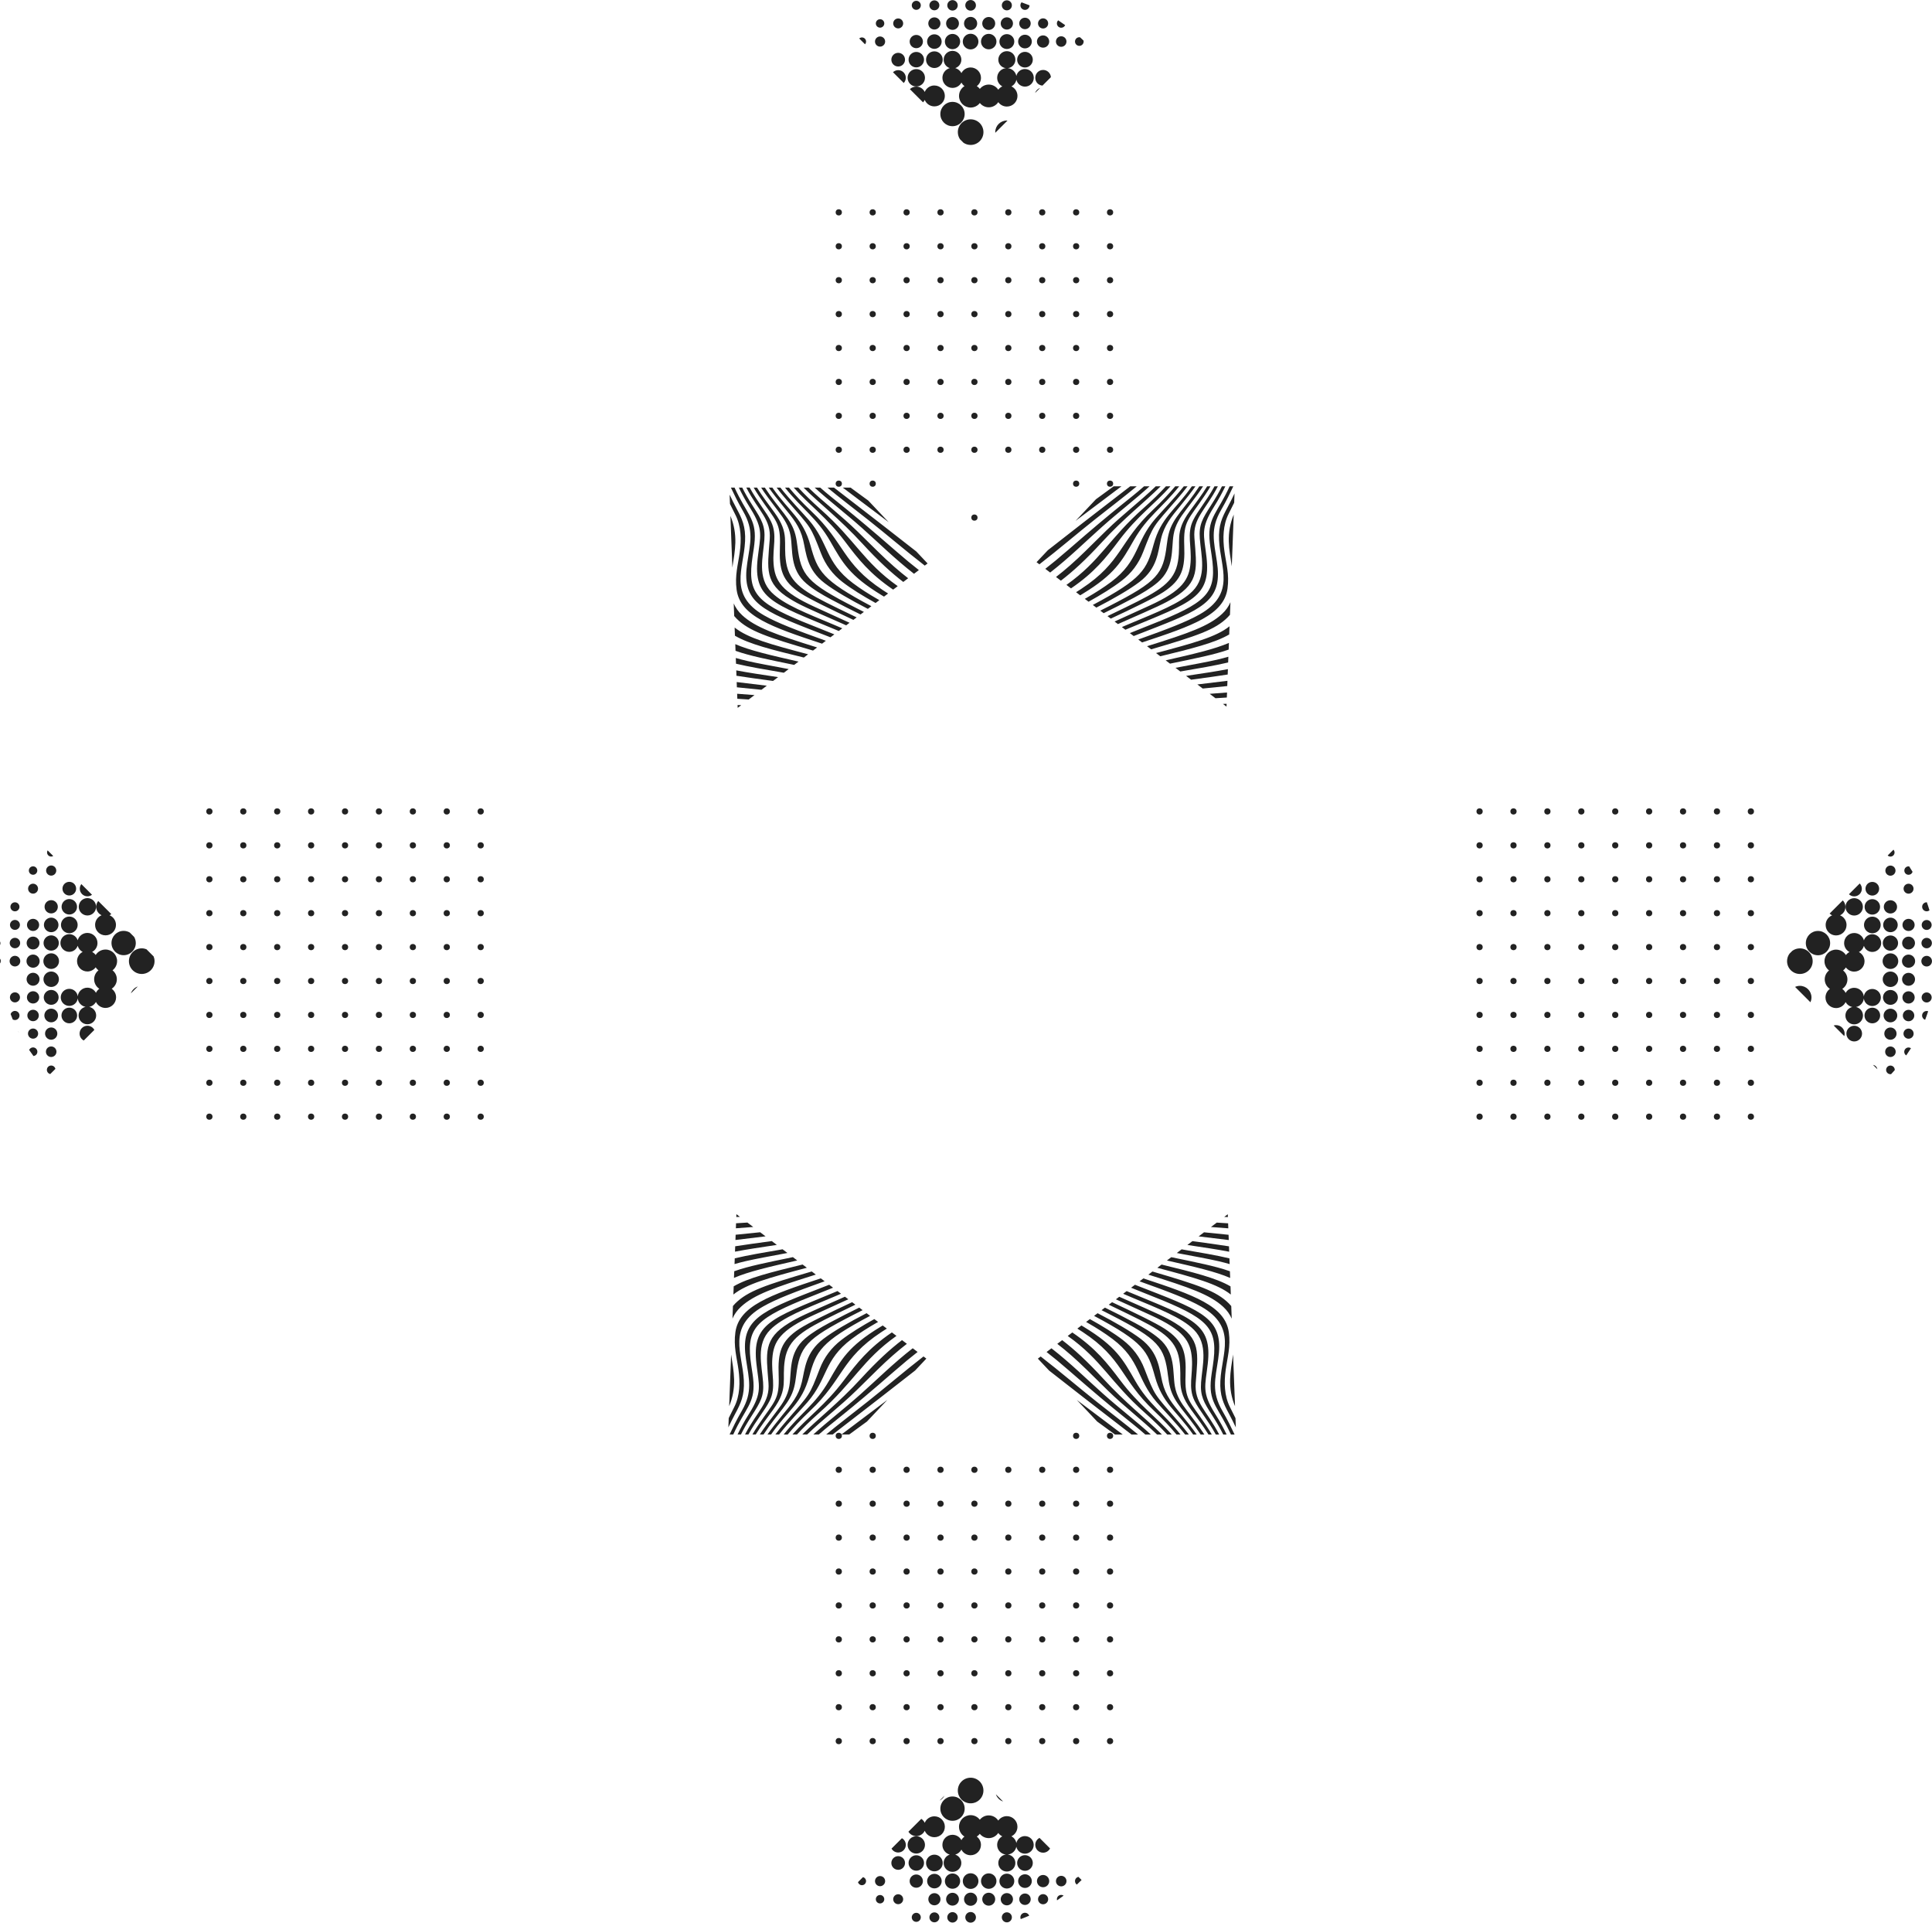 <?xml version="1.0" encoding="UTF-8"?><svg id="detail" xmlns="http://www.w3.org/2000/svg" viewBox="0 0 1509.77 1502.26"><defs><style>.cls-1{fill:#222;}</style></defs><g id="details"><g><circle class="cls-1" cx="375.63" cy="872.5" r="2.43"/><circle class="cls-1" cx="349.13" cy="872.5" r="2.43"/><circle class="cls-1" cx="322.63" cy="872.5" r="2.43"/><circle class="cls-1" cx="296.13" cy="872.5" r="2.43"/><circle class="cls-1" cx="269.63" cy="872.5" r="2.43"/><circle class="cls-1" cx="243.13" cy="872.5" r="2.43"/><circle class="cls-1" cx="216.63" cy="872.5" r="2.43"/><circle class="cls-1" cx="190.13" cy="872.5" r="2.43"/><circle class="cls-1" cx="163.63" cy="872.5" r="2.43"/><circle class="cls-1" cx="375.63" cy="846" r="2.43"/><circle class="cls-1" cx="349.13" cy="846" r="2.43"/><circle class="cls-1" cx="322.63" cy="846" r="2.43"/><circle class="cls-1" cx="296.13" cy="846" r="2.43"/><circle class="cls-1" cx="269.63" cy="846" r="2.43"/><circle class="cls-1" cx="243.13" cy="846" r="2.43"/><circle class="cls-1" cx="216.63" cy="846" r="2.43"/><circle class="cls-1" cx="190.13" cy="846" r="2.43"/><circle class="cls-1" cx="163.63" cy="846" r="2.43"/><circle class="cls-1" cx="375.63" cy="819.5" r="2.43"/><circle class="cls-1" cx="349.13" cy="819.5" r="2.43"/><circle class="cls-1" cx="322.63" cy="819.5" r="2.43"/><circle class="cls-1" cx="296.13" cy="819.5" r="2.43"/><circle class="cls-1" cx="269.63" cy="819.5" r="2.43"/><circle class="cls-1" cx="243.13" cy="819.5" r="2.43"/><circle class="cls-1" cx="216.63" cy="819.5" r="2.43"/><circle class="cls-1" cx="190.13" cy="819.5" r="2.43"/><circle class="cls-1" cx="163.63" cy="819.5" r="2.43"/><circle class="cls-1" cx="375.63" cy="793" r="2.43"/><circle class="cls-1" cx="349.13" cy="793" r="2.43"/><circle class="cls-1" cx="322.63" cy="793" r="2.43"/><circle class="cls-1" cx="296.13" cy="793" r="2.43"/><circle class="cls-1" cx="269.63" cy="793" r="2.43"/><circle class="cls-1" cx="243.13" cy="793" r="2.43"/><circle class="cls-1" cx="216.63" cy="793" r="2.43"/><circle class="cls-1" cx="190.13" cy="793" r="2.43"/><circle class="cls-1" cx="163.63" cy="793" r="2.43"/><circle class="cls-1" cx="375.63" cy="766.5" r="2.43"/><circle class="cls-1" cx="349.13" cy="766.5" r="2.43"/><circle class="cls-1" cx="322.63" cy="766.5" r="2.43"/><circle class="cls-1" cx="296.13" cy="766.5" r="2.43"/><circle class="cls-1" cx="269.63" cy="766.5" r="2.43"/><circle class="cls-1" cx="243.13" cy="766.5" r="2.43"/><circle class="cls-1" cx="216.63" cy="766.5" r="2.43"/><circle class="cls-1" cx="190.13" cy="766.5" r="2.43"/><circle class="cls-1" cx="163.63" cy="766.5" r="2.43"/><circle class="cls-1" cx="375.63" cy="740" r="2.43"/><circle class="cls-1" cx="349.13" cy="740" r="2.43"/><circle class="cls-1" cx="322.63" cy="740" r="2.43"/><circle class="cls-1" cx="296.13" cy="740" r="2.43"/><circle class="cls-1" cx="269.63" cy="740" r="2.43"/><circle class="cls-1" cx="243.13" cy="740" r="2.43"/><circle class="cls-1" cx="216.63" cy="740" r="2.43"/><circle class="cls-1" cx="190.13" cy="740" r="2.43"/><circle class="cls-1" cx="163.63" cy="740" r="2.43"/><circle class="cls-1" cx="375.63" cy="713.5" r="2.43"/><circle class="cls-1" cx="349.13" cy="713.5" r="2.43"/><circle class="cls-1" cx="322.63" cy="713.5" r="2.43"/><circle class="cls-1" cx="296.13" cy="713.5" r="2.43"/><circle class="cls-1" cx="269.63" cy="713.5" r="2.43"/><circle class="cls-1" cx="243.13" cy="713.5" r="2.43"/><circle class="cls-1" cx="216.63" cy="713.5" r="2.43"/><circle class="cls-1" cx="190.13" cy="713.5" r="2.43"/><circle class="cls-1" cx="163.63" cy="713.5" r="2.43"/><circle class="cls-1" cx="375.63" cy="687" r="2.43"/><circle class="cls-1" cx="349.13" cy="687" r="2.43"/><circle class="cls-1" cx="322.63" cy="687" r="2.43"/><circle class="cls-1" cx="296.13" cy="687" r="2.43"/><circle class="cls-1" cx="269.63" cy="687" r="2.43"/><circle class="cls-1" cx="243.13" cy="687" r="2.43"/><circle class="cls-1" cx="216.63" cy="687" r="2.43"/><circle class="cls-1" cx="190.13" cy="687" r="2.43"/><circle class="cls-1" cx="163.63" cy="687" r="2.43"/><circle class="cls-1" cx="375.63" cy="660.5" r="2.43"/><circle class="cls-1" cx="349.13" cy="660.5" r="2.43"/><circle class="cls-1" cx="322.63" cy="660.5" r="2.43"/><circle class="cls-1" cx="296.13" cy="660.5" r="2.43"/><circle class="cls-1" cx="269.63" cy="660.5" r="2.43"/><circle class="cls-1" cx="243.13" cy="660.5" r="2.43"/><circle class="cls-1" cx="216.63" cy="660.5" r="2.43"/><circle class="cls-1" cx="190.13" cy="660.5" r="2.43"/><circle class="cls-1" cx="163.63" cy="660.5" r="2.43"/><circle class="cls-1" cx="375.63" cy="634" r="2.43"/><circle class="cls-1" cx="349.13" cy="634" r="2.43"/><circle class="cls-1" cx="322.63" cy="634" r="2.43"/><circle class="cls-1" cx="296.13" cy="634" r="2.43"/><circle class="cls-1" cx="269.63" cy="634" r="2.43"/><circle class="cls-1" cx="243.13" cy="634" r="2.43"/><circle class="cls-1" cx="216.63" cy="634" r="2.43"/><circle class="cls-1" cx="190.13" cy="634" r="2.43"/><circle class="cls-1" cx="163.63" cy="634" r="2.43"/></g><g><circle class="cls-1" cx="867.46" cy="1360.4" r="2.43"/><circle class="cls-1" cx="840.96" cy="1360.4" r="2.43"/><circle class="cls-1" cx="814.46" cy="1360.4" r="2.43"/><circle class="cls-1" cx="787.97" cy="1360.4" r="2.43"/><circle class="cls-1" cx="761.47" cy="1360.4" r="2.43"/><circle class="cls-1" cx="734.97" cy="1360.4" r="2.43"/><circle class="cls-1" cx="708.47" cy="1360.4" r="2.43"/><circle class="cls-1" cx="681.97" cy="1360.4" r="2.43"/><circle class="cls-1" cx="655.47" cy="1360.4" r="2.43"/><circle class="cls-1" cx="867.46" cy="1333.9" r="2.43"/><circle class="cls-1" cx="840.96" cy="1333.9" r="2.43"/><circle class="cls-1" cx="814.46" cy="1333.9" r="2.43"/><circle class="cls-1" cx="787.97" cy="1333.9" r="2.43"/><circle class="cls-1" cx="761.47" cy="1333.9" r="2.43"/><circle class="cls-1" cx="734.97" cy="1333.9" r="2.43"/><circle class="cls-1" cx="708.47" cy="1333.9" r="2.43"/><circle class="cls-1" cx="681.97" cy="1333.9" r="2.43"/><circle class="cls-1" cx="655.47" cy="1333.9" r="2.43"/><circle class="cls-1" cx="867.46" cy="1307.4" r="2.43"/><circle class="cls-1" cx="840.96" cy="1307.4" r="2.43"/><circle class="cls-1" cx="814.46" cy="1307.4" r="2.43"/><circle class="cls-1" cx="787.97" cy="1307.4" r="2.43"/><circle class="cls-1" cx="761.47" cy="1307.4" r="2.43"/><circle class="cls-1" cx="734.97" cy="1307.4" r="2.43"/><circle class="cls-1" cx="708.47" cy="1307.4" r="2.43"/><circle class="cls-1" cx="681.97" cy="1307.4" r="2.43"/><circle class="cls-1" cx="655.47" cy="1307.4" r="2.43"/><circle class="cls-1" cx="867.46" cy="1280.9" r="2.43"/><circle class="cls-1" cx="840.96" cy="1280.9" r="2.43"/><circle class="cls-1" cx="814.46" cy="1280.9" r="2.43"/><circle class="cls-1" cx="787.97" cy="1280.9" r="2.43"/><circle class="cls-1" cx="761.47" cy="1280.9" r="2.43"/><circle class="cls-1" cx="734.97" cy="1280.9" r="2.43"/><circle class="cls-1" cx="708.47" cy="1280.9" r="2.43"/><circle class="cls-1" cx="681.97" cy="1280.9" r="2.43"/><circle class="cls-1" cx="655.47" cy="1280.9" r="2.43"/><circle class="cls-1" cx="867.46" cy="1254.4" r="2.43"/><circle class="cls-1" cx="840.96" cy="1254.4" r="2.43"/><circle class="cls-1" cx="814.46" cy="1254.4" r="2.43"/><circle class="cls-1" cx="787.97" cy="1254.4" r="2.43"/><circle class="cls-1" cx="761.47" cy="1254.4" r="2.43"/><circle class="cls-1" cx="734.97" cy="1254.4" r="2.43"/><circle class="cls-1" cx="708.47" cy="1254.4" r="2.43"/><circle class="cls-1" cx="681.97" cy="1254.4" r="2.43"/><circle class="cls-1" cx="655.47" cy="1254.4" r="2.43"/><circle class="cls-1" cx="867.46" cy="1227.9" r="2.43"/><circle class="cls-1" cx="840.96" cy="1227.9" r="2.43"/><circle class="cls-1" cx="814.46" cy="1227.9" r="2.43"/><circle class="cls-1" cx="787.97" cy="1227.9" r="2.43"/><circle class="cls-1" cx="761.47" cy="1227.9" r="2.43"/><circle class="cls-1" cx="734.97" cy="1227.9" r="2.43"/><circle class="cls-1" cx="708.47" cy="1227.9" r="2.43"/><circle class="cls-1" cx="681.97" cy="1227.9" r="2.43"/><circle class="cls-1" cx="655.47" cy="1227.9" r="2.43"/><circle class="cls-1" cx="867.46" cy="1201.4" r="2.43"/><circle class="cls-1" cx="840.96" cy="1201.4" r="2.43"/><circle class="cls-1" cx="814.46" cy="1201.4" r="2.43"/><circle class="cls-1" cx="787.97" cy="1201.4" r="2.43"/><circle class="cls-1" cx="761.47" cy="1201.4" r="2.43"/><circle class="cls-1" cx="734.97" cy="1201.4" r="2.43"/><circle class="cls-1" cx="708.47" cy="1201.4" r="2.43"/><circle class="cls-1" cx="681.97" cy="1201.4" r="2.43"/><circle class="cls-1" cx="655.47" cy="1201.4" r="2.43"/><circle class="cls-1" cx="867.46" cy="1174.9" r="2.43"/><circle class="cls-1" cx="840.96" cy="1174.9" r="2.43"/><circle class="cls-1" cx="814.46" cy="1174.9" r="2.43"/><circle class="cls-1" cx="787.97" cy="1174.9" r="2.43"/><circle class="cls-1" cx="761.47" cy="1174.9" r="2.43"/><circle class="cls-1" cx="734.97" cy="1174.9" r="2.43"/><circle class="cls-1" cx="708.47" cy="1174.9" r="2.43"/><circle class="cls-1" cx="681.97" cy="1174.9" r="2.43"/><circle class="cls-1" cx="655.47" cy="1174.9" r="2.43"/><circle class="cls-1" cx="867.46" cy="1148.4" r="2.43"/><circle class="cls-1" cx="840.96" cy="1148.4" r="2.43"/><circle class="cls-1" cx="814.46" cy="1148.4" r="2.43"/><circle class="cls-1" cx="787.97" cy="1148.4" r="2.43"/><circle class="cls-1" cx="761.47" cy="1148.4" r="2.43"/><circle class="cls-1" cx="734.97" cy="1148.4" r="2.43"/><circle class="cls-1" cx="708.47" cy="1148.4" r="2.43"/><circle class="cls-1" cx="681.97" cy="1148.4" r="2.43"/><circle class="cls-1" cx="655.47" cy="1148.4" r="2.43"/><circle class="cls-1" cx="867.46" cy="1121.9" r="2.43"/><circle class="cls-1" cx="840.96" cy="1121.9" r="2.43"/><circle class="cls-1" cx="681.97" cy="1121.9" r="2.43"/><circle class="cls-1" cx="655.47" cy="1121.9" r="2.43"/></g><g><circle class="cls-1" cx="761.47" cy="404.41" r="2.43"/><circle class="cls-1" cx="867.46" cy="377.91" r="2.43"/><circle class="cls-1" cx="840.96" cy="377.91" r="2.43"/><circle class="cls-1" cx="681.97" cy="377.91" r="2.43"/><circle class="cls-1" cx="655.47" cy="377.91" r="2.43"/><circle class="cls-1" cx="867.46" cy="351.41" r="2.43"/><circle class="cls-1" cx="840.96" cy="351.41" r="2.43"/><circle class="cls-1" cx="814.46" cy="351.41" r="2.43"/><circle class="cls-1" cx="787.97" cy="351.41" r="2.43"/><circle class="cls-1" cx="761.47" cy="351.41" r="2.43"/><circle class="cls-1" cx="734.97" cy="351.41" r="2.43"/><circle class="cls-1" cx="708.47" cy="351.41" r="2.43"/><circle class="cls-1" cx="681.97" cy="351.41" r="2.43"/><circle class="cls-1" cx="655.47" cy="351.41" r="2.43"/><circle class="cls-1" cx="867.46" cy="324.92" r="2.43"/><circle class="cls-1" cx="840.96" cy="324.92" r="2.43"/><circle class="cls-1" cx="814.46" cy="324.92" r="2.43"/><circle class="cls-1" cx="787.97" cy="324.92" r="2.43"/><circle class="cls-1" cx="761.47" cy="324.92" r="2.43"/><circle class="cls-1" cx="734.97" cy="324.92" r="2.43"/><circle class="cls-1" cx="708.47" cy="324.92" r="2.43"/><circle class="cls-1" cx="681.97" cy="324.92" r="2.43"/><circle class="cls-1" cx="655.47" cy="324.92" r="2.43"/><circle class="cls-1" cx="867.46" cy="298.42" r="2.43"/><circle class="cls-1" cx="840.96" cy="298.42" r="2.43"/><circle class="cls-1" cx="814.46" cy="298.42" r="2.43"/><circle class="cls-1" cx="787.97" cy="298.42" r="2.43"/><circle class="cls-1" cx="761.47" cy="298.42" r="2.43"/><circle class="cls-1" cx="734.97" cy="298.42" r="2.43"/><circle class="cls-1" cx="708.47" cy="298.42" r="2.43"/><circle class="cls-1" cx="681.97" cy="298.42" r="2.43"/><circle class="cls-1" cx="655.47" cy="298.42" r="2.43"/><circle class="cls-1" cx="867.46" cy="271.92" r="2.43"/><circle class="cls-1" cx="840.96" cy="271.92" r="2.43"/><circle class="cls-1" cx="814.46" cy="271.92" r="2.43"/><circle class="cls-1" cx="787.97" cy="271.92" r="2.43"/><circle class="cls-1" cx="761.47" cy="271.92" r="2.43"/><circle class="cls-1" cx="734.97" cy="271.92" r="2.43"/><circle class="cls-1" cx="708.47" cy="271.92" r="2.43"/><circle class="cls-1" cx="681.97" cy="271.92" r="2.43"/><circle class="cls-1" cx="655.47" cy="271.92" r="2.43"/><circle class="cls-1" cx="867.46" cy="245.42" r="2.43"/><circle class="cls-1" cx="840.96" cy="245.42" r="2.43"/><circle class="cls-1" cx="814.46" cy="245.42" r="2.43"/><circle class="cls-1" cx="787.97" cy="245.42" r="2.43"/><circle class="cls-1" cx="761.47" cy="245.42" r="2.43"/><circle class="cls-1" cx="734.97" cy="245.42" r="2.43"/><circle class="cls-1" cx="708.47" cy="245.42" r="2.43"/><circle class="cls-1" cx="681.97" cy="245.42" r="2.43"/><circle class="cls-1" cx="655.47" cy="245.42" r="2.43"/><circle class="cls-1" cx="867.46" cy="218.92" r="2.43"/><circle class="cls-1" cx="840.96" cy="218.92" r="2.43"/><circle class="cls-1" cx="814.46" cy="218.92" r="2.43"/><circle class="cls-1" cx="787.97" cy="218.92" r="2.43"/><circle class="cls-1" cx="761.47" cy="218.92" r="2.43"/><circle class="cls-1" cx="734.97" cy="218.92" r="2.43"/><circle class="cls-1" cx="708.47" cy="218.92" r="2.43"/><circle class="cls-1" cx="681.97" cy="218.92" r="2.43"/><circle class="cls-1" cx="655.47" cy="218.92" r="2.43"/><circle class="cls-1" cx="867.46" cy="192.42" r="2.43"/><circle class="cls-1" cx="840.96" cy="192.42" r="2.43"/><circle class="cls-1" cx="814.46" cy="192.42" r="2.43"/><circle class="cls-1" cx="787.97" cy="192.42" r="2.43"/><circle class="cls-1" cx="761.47" cy="192.42" r="2.43"/><circle class="cls-1" cx="734.97" cy="192.42" r="2.43"/><circle class="cls-1" cx="708.47" cy="192.42" r="2.43"/><circle class="cls-1" cx="681.97" cy="192.42" r="2.43"/><circle class="cls-1" cx="655.47" cy="192.42" r="2.43"/><circle class="cls-1" cx="867.46" cy="165.92" r="2.43"/><circle class="cls-1" cx="840.96" cy="165.92" r="2.43"/><circle class="cls-1" cx="814.46" cy="165.92" r="2.43"/><circle class="cls-1" cx="787.97" cy="165.92" r="2.43"/><circle class="cls-1" cx="761.47" cy="165.92" r="2.43"/><circle class="cls-1" cx="734.97" cy="165.92" r="2.43"/><circle class="cls-1" cx="708.47" cy="165.92" r="2.43"/><circle class="cls-1" cx="681.97" cy="165.92" r="2.43"/><circle class="cls-1" cx="655.47" cy="165.92" r="2.43"/></g><g><circle class="cls-1" cx="1368.23" cy="872.5" r="2.43"/><circle class="cls-1" cx="1341.73" cy="872.5" r="2.43"/><circle class="cls-1" cx="1315.23" cy="872.5" r="2.43"/><circle class="cls-1" cx="1288.73" cy="872.5" r="2.43"/><circle class="cls-1" cx="1262.23" cy="872.5" r="2.43"/><circle class="cls-1" cx="1235.73" cy="872.5" r="2.43"/><circle class="cls-1" cx="1209.23" cy="872.5" r="2.43"/><circle class="cls-1" cx="1182.73" cy="872.5" r="2.43"/><circle class="cls-1" cx="1156.23" cy="872.5" r="2.43"/><circle class="cls-1" cx="1368.23" cy="846" r="2.43"/><circle class="cls-1" cx="1341.73" cy="846" r="2.43"/><circle class="cls-1" cx="1315.23" cy="846" r="2.43"/><circle class="cls-1" cx="1288.73" cy="846" r="2.43"/><circle class="cls-1" cx="1262.23" cy="846" r="2.43"/><circle class="cls-1" cx="1235.73" cy="846" r="2.43"/><circle class="cls-1" cx="1209.23" cy="846" r="2.43"/><circle class="cls-1" cx="1182.73" cy="846" r="2.43"/><circle class="cls-1" cx="1156.23" cy="846" r="2.43"/><circle class="cls-1" cx="1368.23" cy="819.5" r="2.43"/><circle class="cls-1" cx="1341.73" cy="819.5" r="2.43"/><circle class="cls-1" cx="1315.23" cy="819.5" r="2.43"/><circle class="cls-1" cx="1288.73" cy="819.5" r="2.43"/><circle class="cls-1" cx="1262.23" cy="819.5" r="2.43"/><circle class="cls-1" cx="1235.73" cy="819.5" r="2.43"/><circle class="cls-1" cx="1209.23" cy="819.5" r="2.43"/><circle class="cls-1" cx="1182.73" cy="819.5" r="2.43"/><circle class="cls-1" cx="1156.23" cy="819.5" r="2.43"/><circle class="cls-1" cx="1368.23" cy="793" r="2.43"/><circle class="cls-1" cx="1341.73" cy="793" r="2.43"/><circle class="cls-1" cx="1315.23" cy="793" r="2.43"/><circle class="cls-1" cx="1288.73" cy="793" r="2.43"/><circle class="cls-1" cx="1262.23" cy="793" r="2.43"/><circle class="cls-1" cx="1235.73" cy="793" r="2.43"/><circle class="cls-1" cx="1209.23" cy="793" r="2.43"/><circle class="cls-1" cx="1182.73" cy="793" r="2.43"/><circle class="cls-1" cx="1156.23" cy="793" r="2.43"/><circle class="cls-1" cx="1368.23" cy="766.5" r="2.43"/><circle class="cls-1" cx="1341.73" cy="766.5" r="2.43"/><circle class="cls-1" cx="1315.23" cy="766.5" r="2.43"/><circle class="cls-1" cx="1288.73" cy="766.5" r="2.43"/><circle class="cls-1" cx="1262.23" cy="766.5" r="2.43"/><circle class="cls-1" cx="1235.73" cy="766.5" r="2.43"/><circle class="cls-1" cx="1209.23" cy="766.5" r="2.43"/><circle class="cls-1" cx="1182.73" cy="766.5" r="2.43"/><circle class="cls-1" cx="1156.23" cy="766.5" r="2.43"/><circle class="cls-1" cx="1368.23" cy="740" r="2.43"/><circle class="cls-1" cx="1341.73" cy="740" r="2.43"/><circle class="cls-1" cx="1315.23" cy="740" r="2.43"/><circle class="cls-1" cx="1288.73" cy="740" r="2.43"/><circle class="cls-1" cx="1262.23" cy="740" r="2.43"/><circle class="cls-1" cx="1235.73" cy="740" r="2.43"/><circle class="cls-1" cx="1209.23" cy="740" r="2.43"/><circle class="cls-1" cx="1182.73" cy="740" r="2.43"/><circle class="cls-1" cx="1156.23" cy="740" r="2.43"/><circle class="cls-1" cx="1368.23" cy="713.5" r="2.43"/><circle class="cls-1" cx="1341.73" cy="713.5" r="2.43"/><circle class="cls-1" cx="1315.23" cy="713.5" r="2.43"/><circle class="cls-1" cx="1288.73" cy="713.5" r="2.43"/><circle class="cls-1" cx="1262.23" cy="713.5" r="2.43"/><circle class="cls-1" cx="1235.73" cy="713.5" r="2.43"/><circle class="cls-1" cx="1209.23" cy="713.5" r="2.43"/><circle class="cls-1" cx="1182.73" cy="713.5" r="2.43"/><circle class="cls-1" cx="1156.23" cy="713.5" r="2.43"/><circle class="cls-1" cx="1368.23" cy="687" r="2.43"/><circle class="cls-1" cx="1341.73" cy="687" r="2.43"/><circle class="cls-1" cx="1315.23" cy="687" r="2.43"/><circle class="cls-1" cx="1288.73" cy="687" r="2.43"/><circle class="cls-1" cx="1262.23" cy="687" r="2.43"/><circle class="cls-1" cx="1235.73" cy="687" r="2.43"/><circle class="cls-1" cx="1209.23" cy="687" r="2.43"/><circle class="cls-1" cx="1182.73" cy="687" r="2.43"/><circle class="cls-1" cx="1156.23" cy="687" r="2.43"/><circle class="cls-1" cx="1368.23" cy="660.5" r="2.43"/><circle class="cls-1" cx="1341.73" cy="660.5" r="2.43"/><circle class="cls-1" cx="1315.23" cy="660.5" r="2.43"/><circle class="cls-1" cx="1288.73" cy="660.5" r="2.43"/><circle class="cls-1" cx="1262.23" cy="660.5" r="2.43"/><circle class="cls-1" cx="1235.73" cy="660.5" r="2.43"/><circle class="cls-1" cx="1209.23" cy="660.5" r="2.43"/><circle class="cls-1" cx="1182.73" cy="660.5" r="2.43"/><circle class="cls-1" cx="1156.23" cy="660.5" r="2.43"/><circle class="cls-1" cx="1368.23" cy="634" r="2.43"/><circle class="cls-1" cx="1341.73" cy="634" r="2.43"/><circle class="cls-1" cx="1315.23" cy="634" r="2.43"/><circle class="cls-1" cx="1288.73" cy="634" r="2.43"/><circle class="cls-1" cx="1262.23" cy="634" r="2.43"/><circle class="cls-1" cx="1235.73" cy="634" r="2.43"/><circle class="cls-1" cx="1209.23" cy="634" r="2.43"/><circle class="cls-1" cx="1182.73" cy="634" r="2.43"/><circle class="cls-1" cx="1156.23" cy="634" r="2.43"/></g><path class="cls-1" d="m800.97,1449.51c-3.38,0-6.12,2.74-6.12,6.12s2.74,6.12,6.12,6.12,6.12-2.74,6.12-6.12-2.74-6.12-6.12-6.12Zm0,29.96c-2.47,0-4.48,2-4.48,4.48s2,4.48,4.48,4.48,4.48-2,4.48-4.48-2-4.48-4.48-4.48Zm0-44.86c-3.3,0-6.06,2.33-6.72,5.44-.44-2.28-1.89-4.2-3.88-5.26,2.79-1.33,4.72-4.17,4.72-7.47,0-4.57-3.71-8.28-8.28-8.28-2.77,0-5.22,1.36-6.72,3.45-1.58-2.43-4.32-4.04-7.44-4.04-2.82,0-5.33,1.32-6.96,3.38-1.66-2.17-4.26-3.57-7.2-3.57-5.01,0-9.07,4.06-9.07,9.07,0,3.24,1.7,6.07,4.25,7.67-.99.73-1.8,1.69-2.37,2.79-1.33-2.49-3.95-4.19-6.97-4.19-4.36,0-7.89,3.53-7.89,7.89,0,3.61,2.43,6.65,5.75,7.59-2.77.9-4.77,3.5-4.77,6.57,0,3.81,3.09,6.91,6.91,6.91s6.91-3.09,6.91-6.91c0-3.07-2-5.67-4.77-6.57,2.09-.59,3.83-2.01,4.83-3.89,1.34,2.61,4.05,4.39,7.19,4.39,4.47,0,8.09-3.62,8.09-8.09,0-2.66-1.29-5.01-3.27-6.48.92-.58,1.72-1.32,2.38-2.18,1.62,2.05,4.13,3.38,6.96,3.38,3.12,0,5.85-1.61,7.44-4.04.81,1.13,1.9,2.04,3.16,2.64-2.39,1.27-4.02,3.79-4.02,6.69,0,3.92,2.97,7.14,6.78,7.53-3.31.39-5.88,3.21-5.88,6.62,0,3.69,2.99,6.67,6.67,6.67s6.67-2.99,6.67-6.67c0-3.42-2.57-6.23-5.88-6.62,3.34-.35,6.02-2.86,6.64-6.1.66,3.11,3.41,5.44,6.72,5.44,3.79,0,6.87-3.08,6.87-6.87s-3.07-6.87-6.87-6.87Zm0,29.84c-2.95,0-5.34,2.39-5.34,5.34s2.39,5.34,5.34,5.34,5.34-2.39,5.34-5.34-2.39-5.34-5.34-5.34Zm-14.16,29.72c-2.17,0-3.93,1.76-3.93,3.93s1.76,3.92,3.93,3.92,3.93-1.76,3.93-3.92-1.76-3.93-3.93-3.93Zm-14.16-30.43c-3.34,0-6.04,2.71-6.04,6.04s2.71,6.04,6.04,6.04,6.04-2.71,6.04-6.04-2.71-6.04-6.04-6.04Zm14.16,15.41c-2.65,0-4.79,2.14-4.79,4.79s2.14,4.79,4.79,4.79,4.79-2.15,4.79-4.79-2.14-4.79-4.79-4.79Zm-14.16-.28c-2.79,0-5.06,2.27-5.06,5.06s2.27,5.06,5.06,5.06,5.06-2.27,5.06-5.06-2.27-5.06-5.06-5.06Zm14.16-14.9c-3.21,0-5.81,2.6-5.81,5.81s2.6,5.81,5.81,5.81,5.81-2.6,5.81-5.81-2.6-5.81-5.81-5.81Zm28.31-1426.72c2.64,0,4.79-2.14,4.79-4.79s-2.14-4.79-4.79-4.79-4.79,2.14-4.79,4.79,2.14,4.79,4.79,4.79Zm14.16-8.91c-2.28,0-4.12,1.84-4.12,4.12s1.84,4.12,4.12,4.12,4.12-1.84,4.12-4.12-1.85-4.12-4.12-4.12Zm0-6.66c1.39,0,2.58-.84,3.1-2.04-1.79-1.3-3.61-2.55-5.44-3.75-.63.61-1.03,1.47-1.03,2.42,0,1.86,1.51,3.37,3.38,3.37Zm-84.93,1457.23c-2.77,0-5.02,2.25-5.02,5.02s2.25,5.02,5.02,5.02,5.02-2.25,5.02-5.02-2.25-5.02-5.02-5.02Zm95.71-9.13c0,1.13.56,2.12,1.41,2.74,1.27-1.17,2.52-2.36,3.75-3.59l-2.45-2.45c-1.55.31-2.71,1.67-2.71,3.31Zm3.96-1440.63c-.19-.03-.38-.06-.58-.06-1.87,0-3.38,1.51-3.38,3.37s1.51,3.37,3.38,3.37,3.37-1.51,3.37-3.37c0-.27-.04-.53-.1-.78-.89-.86-1.79-1.71-2.69-2.54Zm-28.89,1450.82c-2.19,0-3.96,1.78-3.96,3.96s1.78,3.97,3.96,3.97,3.96-1.78,3.96-3.97-1.77-3.96-3.96-3.96Zm0-14.98c-2.65,0-4.79,2.14-4.79,4.79s2.14,4.79,4.79,4.79,4.79-2.15,4.79-4.79-2.14-4.79-4.79-4.79Zm-6.12-23.52c0,3.38,2.74,6.12,6.12,6.12,2.37,0,4.42-1.35,5.44-3.32l-8.24-8.24c-1.97,1.02-3.32,3.07-3.32,5.44Zm20.28,24.19c-2.28,0-4.12,1.84-4.12,4.12s1.84,4.12,4.12,4.12,4.12-1.84,4.12-4.12-1.85-4.12-4.12-4.12Zm-14.16-1443.39c2.19,0,3.96-1.78,3.96-3.96s-1.77-3.97-3.96-3.97-3.96,1.78-3.96,3.97,1.78,3.96,3.96,3.96Zm-113.24,32.54c-1.58,0-3,.62-4.07,1.62l8.41,8.41c1-1.07,1.62-2.49,1.62-4.07,0-3.29-2.67-5.97-5.97-5.97Zm-14.16-33.2c1.82,0,3.3-1.48,3.3-3.3s-1.48-3.3-3.3-3.3-3.3,1.48-3.3,3.3,1.48,3.3,3.3,3.3Zm14.16,30.35c2.95,0,5.34-2.39,5.34-5.34s-2.39-5.34-5.34-5.34-5.34,2.39-5.34,5.34,2.39,5.34,5.34,5.34Zm56.62,41.27c-5.53,0-10.01,4.48-10.01,10.01,0,2.05.62,3.95,1.67,5.54l2.8,2.8c1.59,1.06,3.49,1.67,5.54,1.67,5.53,0,10.01-4.48,10.01-10.01s-4.48-10.01-10.01-10.01Zm-56.62-71.04c2.15,0,3.89-1.74,3.89-3.89s-1.74-3.89-3.89-3.89-3.89,1.74-3.89,3.89,1.74,3.89,3.89,3.89Zm-14.16,6.3c-2.19,0-3.96,1.78-3.96,3.97s1.78,3.96,3.96,3.96,3.97-1.78,3.97-3.96-1.78-3.97-3.97-3.97Zm28.31,24.16c3.34,0,6.05-2.71,6.05-6.04s-2.71-6.04-6.05-6.04-6.04,2.71-6.04,6.04,2.71,6.04,6.04,6.04Zm789.57,659.39c.83,0,1.58-.3,2.18-.77-.62-2.11-1.31-4.2-2.04-6.28-.05,0-.1-.01-.15-.01-1.95,0-3.53,1.58-3.53,3.53s1.58,3.53,3.53,3.53ZM716.04,7.69c1.95,0,3.53-1.58,3.53-3.53s-1.58-3.53-3.53-3.53-3.53,1.58-3.53,3.53,1.58,3.53,3.53,3.53Zm14.16,1411.47c-3.41,0-6.33,2.09-7.55,5.06-.59-1.26-1.54-2.33-2.71-3.07l-10.06,10.06c1.29,2.05,3.57,3.41,6.17,3.41,2.92,0,5.44-1.72,6.6-4.2,1.22,2.97,4.14,5.07,7.55,5.07,4.51,0,8.16-3.65,8.16-8.16s-3.66-8.16-8.16-8.16Zm-14.16-1381.51c2.86,0,5.18-2.32,5.18-5.18s-2.32-5.18-5.18-5.18-5.18,2.32-5.18,5.18,2.32,5.18,5.18,5.18Zm0,1411.94c-3.34,0-6.04,2.71-6.04,6.04s2.71,6.04,6.04,6.04,6.05-2.71,6.05-6.04-2.71-6.04-6.05-6.04Zm14.16,14.51c-3.14,0-5.69,2.55-5.69,5.69s2.55,5.69,5.69,5.69,5.69-2.55,5.69-5.69-2.55-5.69-5.69-5.69Zm0,15.1c-2.62,0-4.75,2.13-4.75,4.75s2.13,4.75,4.75,4.75,4.75-2.13,4.75-4.75-2.13-4.75-4.75-4.75Zm-14.16-44.51c-3.75,0-6.79,3.04-6.79,6.79s3.04,6.79,6.79,6.79,6.79-3.04,6.79-6.79-3.04-6.79-6.79-6.79Zm28.31,29.14c-3.3,0-5.97,2.67-5.97,5.97s2.67,5.97,5.97,5.97,5.97-2.67,5.97-5.97-2.67-5.97-5.97-5.97Zm-14.16,30.39c-2.15,0-3.89,1.74-3.89,3.89s1.74,3.88,3.89,3.88,3.89-1.74,3.89-3.88-1.74-3.89-3.89-3.89Zm-14.16.35c-1.95,0-3.53,1.58-3.53,3.53s1.58,3.53,3.53,3.53,3.53-1.58,3.53-3.53-1.58-3.53-3.53-3.53Zm28.31-.55c-2.25,0-4.08,1.83-4.08,4.08s1.83,4.08,4.08,4.08,4.08-1.83,4.08-4.08-1.83-4.08-4.08-4.08Zm-14.16-44.9c-3.6,0-6.51,2.92-6.51,6.52s2.92,6.52,6.51,6.52,6.52-2.92,6.52-6.52-2.92-6.52-6.52-6.52Zm-14.15,15.49c-2.86,0-5.18,2.32-5.18,5.18s2.32,5.18,5.18,5.18,5.18-2.32,5.18-5.18-2.32-5.18-5.18-5.18Zm747.11-677.27c-3.38,0-6.12,2.74-6.12,6.12s2.74,6.12,6.12,6.12,6.12-2.74,6.12-6.12-2.74-6.12-6.12-6.12Zm28.31-45.47c2.77,0,5.02-2.25,5.02-5.02s-2.25-5.02-5.02-5.02-5.02,2.25-5.02,5.02,2.25,5.02,5.02,5.02Zm-14.16,60.96c-2.64,0-4.79,2.14-4.79,4.79s2.14,4.79,4.79,4.79,4.79-2.14,4.79-4.79-2.14-4.79-4.79-4.79Zm14.16-119.31c1.48,0,2.72-.98,3.14-2.33-.85-1.42-1.72-2.82-2.63-4.22-.17-.03-.33-.05-.51-.05-1.82,0-3.3,1.48-3.3,3.3s1.48,3.3,3.3,3.3Zm0,62.34c-2.84,0-5.14,2.3-5.14,5.14s2.3,5.14,5.14,5.14,5.14-2.3,5.14-5.14-2.3-5.14-5.14-5.14Zm0-47.59c2.15,0,3.89-1.74,3.89-3.89s-1.74-3.89-3.89-3.89-3.89,1.74-3.89,3.89,1.74,3.89,3.89,3.89Zm0,29.17c2.62,0,4.75-2.13,4.75-4.75s-2.13-4.75-4.75-4.75-4.75,2.13-4.75,4.75,2.13,4.75,4.75,4.75Zm-14.16,90.22c-2.28,0-4.12,1.84-4.12,4.12s1.84,4.12,4.12,4.12,4.12-1.85,4.12-4.12-1.84-4.12-4.12-4.12Zm0-72.78c-3.38,0-6.12,2.74-6.12,6.12s2.74,6.12,6.12,6.12,6.12-2.74,6.12-6.12-2.74-6.12-6.12-6.12Zm0,14.23c-3.34,0-6.04,2.71-6.04,6.04s2.71,6.04,6.04,6.04,6.04-2.71,6.04-6.04-2.71-6.04-6.04-6.04Zm0,29.02c-2.95,0-5.34,2.39-5.34,5.34s2.39,5.34,5.34,5.34,5.34-2.39,5.34-5.34-2.39-5.34-5.34-5.34Zm0-14.62c-3.21,0-5.81,2.6-5.81,5.81s2.6,5.81,5.81,5.81,5.81-2.6,5.81-5.81-2.6-5.81-5.81-5.81Zm28.31-18.34c2.3,0,4.16-1.86,4.16-4.16s-1.86-4.16-4.16-4.16-4.16,1.86-4.16,4.16,1.86,4.16,4.16,4.16Zm-99.09-14.17c-2.2,0-4.23.72-5.88,1.92l-2.2,2.2c-1.21,1.65-1.92,3.68-1.92,5.88,0,5.53,4.48,10.01,10.01,10.01s10.01-4.48,10.01-10.01-4.48-10.01-10.01-10.01Zm74-74.92c0-.84-.33-1.6-.86-2.17l-4.52,4.52c.57.53,1.33.86,2.17.86,1.78,0,3.22-1.44,3.22-3.22Zm-3.22,166.49c-1.86,0-3.37,1.51-3.37,3.38s1.51,3.37,3.37,3.37c.18,0,.36-.03.54-.05.96-1.03,1.9-2.07,2.82-3.12,0-.07.02-.13.02-.2,0-1.87-1.51-3.38-3.37-3.38Zm14.16-58.03c-2.64,0-4.79,2.14-4.79,4.79s2.14,4.79,4.79,4.79,4.79-2.14,4.79-4.79-2.15-4.79-4.79-4.79Zm14.16-33.59c2.25,0,4.08-1.83,4.08-4.08s-1.83-4.08-4.08-4.08-4.08,1.83-4.08,4.08,1.83,4.08,4.08,4.08Zm-14.16,62.73c-2.19,0-3.96,1.78-3.96,3.96s1.78,3.96,3.96,3.96,3.97-1.77,3.97-3.96-1.78-3.96-3.97-3.96Zm0-43.56c-2.8,0-5.06,2.27-5.06,5.06s2.27,5.06,5.06,5.06,5.06-2.27,5.06-5.06-2.27-5.06-5.06-5.06Zm0,28.9c-2.47,0-4.48,2-4.48,4.47s2,4.47,4.48,4.47,4.48-2,4.48-4.47-2-4.47-4.48-4.47Zm14.16-62.41c2.14,0,3.88-1.74,3.88-3.89s-1.74-3.89-3.88-3.89-3.89,1.74-3.89,3.89,1.74,3.89,3.89,3.89Zm-70.78,74.37c-.66,0-1.3.1-1.9.28l8.3,8.3c.18-.6.28-1.24.28-1.9,0-3.69-2.99-6.67-6.67-6.67Zm0-70.09c4.51,0,8.16-3.66,8.16-8.16,0-3.41-2.09-6.33-5.07-7.55,2.48-1.17,4.2-3.68,4.2-6.6,0-1.97-.78-3.75-2.05-5.06l-10.3,10.3c.57.55,1.22,1.02,1.95,1.37-2.97,1.22-5.06,4.14-5.06,7.55,0,4.51,3.65,8.16,8.16,8.16Zm-28.31,39.39c-1.34,0-2.6.31-3.74.84l11.98,11.98c.52-1.15.83-2.41.83-3.75,0-5.01-4.06-9.07-9.07-9.07Zm56.62-41.04c3.6,0,6.52-2.92,6.52-6.52s-2.92-6.51-6.52-6.51-6.52,2.92-6.52,6.51,2.92,6.52,6.52,6.52Zm-8.19-34.83c0-1.6-.64-3.05-1.66-4.12l-8.42,8.42c1.07,1.03,2.52,1.66,4.12,1.66,3.29,0,5.97-2.67,5.97-5.97Zm47.08,99.09c0,1.55.99,2.85,2.36,3.35.86-2.22,1.65-4.45,2.38-6.71-.37-.13-.76-.21-1.17-.21-1.97,0-3.57,1.6-3.57,3.57Zm3.57-18.08c-2.17,0-3.93,1.76-3.93,3.93s1.76,3.93,3.93,3.93,3.92-1.76,3.92-3.93-1.76-3.93-3.92-3.93Zm-42.47-75.67c2.95,0,5.34-2.39,5.34-5.34s-2.39-5.34-5.34-5.34-5.34,2.39-5.34,5.34,2.39,5.34,5.34,5.34Zm.58,132.31l3.33,3.33c-.25-1.72-1.61-3.07-3.33-3.33Zm24.36-10.25c0,1.19.63,2.24,1.56,2.84,1.29-1.85,2.52-3.73,3.71-5.63-.54-.37-1.19-.58-1.89-.58-1.86,0-3.37,1.51-3.37,3.38Zm-39.09-106.45c3.75,0,6.79-3.04,6.79-6.79s-3.04-6.79-6.79-6.79-6.79,3.04-6.79,6.79,3.04,6.79,6.79,6.79Zm28.31,27.49c3.29,0,5.97-2.67,5.97-5.97s-2.67-5.97-5.97-5.97-5.97,2.67-5.97,5.97,2.67,5.97,5.97,5.97Zm0-58.62c2.19,0,3.97-1.77,3.97-3.97s-1.78-3.96-3.97-3.96-3.96,1.78-3.96,3.96,1.78,3.97,3.96,3.97Zm0,29.53c2.86,0,5.18-2.32,5.18-5.18s-2.32-5.18-5.18-5.18-5.18,2.32-5.18,5.18,2.32,5.18,5.18,5.18Zm-20.72,25.27c.9,2.77,3.5,4.77,6.57,4.77,3.81,0,6.91-3.1,6.91-6.91s-3.09-6.91-6.91-6.91c-3.07,0-5.67,2-6.57,4.77-.93-3.32-3.97-5.75-7.59-5.75-4.36,0-7.89,3.53-7.89,7.89,0,3.02,1.7,5.64,4.19,6.97-1.1.57-2.05,1.38-2.79,2.37-1.6-2.55-4.44-4.25-7.67-4.25-5.01,0-9.07,4.06-9.07,9.07,0,2.94,1.4,5.54,3.57,7.2-2.05,1.62-3.38,4.13-3.38,6.96,0,3.12,1.61,5.85,4.04,7.44-2.09,1.5-3.45,3.95-3.45,6.72,0,4.57,3.71,8.28,8.28,8.28,3.3,0,6.14-1.93,7.47-4.72,1.06,1.99,2.98,3.44,5.26,3.88-3.11.66-5.44,3.41-5.44,6.72,0,3.79,3.07,6.87,6.87,6.87s6.87-3.07,6.87-6.87c0-3.3-2.33-6.06-5.44-6.72,3.25-.62,5.76-3.31,6.1-6.64.39,3.31,3.21,5.88,6.62,5.88,3.69,0,6.67-2.99,6.67-6.67s-2.99-6.67-6.67-6.67c-3.42,0-6.23,2.57-6.62,5.88-.4-3.81-3.62-6.78-7.53-6.78-2.9,0-5.41,1.63-6.69,4.02-.6-1.26-1.51-2.35-2.64-3.16,2.43-1.58,4.04-4.32,4.04-7.44,0-2.82-1.32-5.33-3.38-6.96.86-.66,1.6-1.46,2.18-2.38,1.47,1.98,3.83,3.27,6.48,3.27,4.47,0,8.09-3.62,8.09-8.09,0-3.13-1.79-5.84-4.39-7.19,1.88-1,3.3-2.74,3.89-4.83Zm-26.4-2.14c0-5.25-4.25-9.5-9.5-9.5s-9.5,4.25-9.5,9.5,4.25,9.5,9.5,9.5,9.5-4.25,9.5-9.5Zm32.97-22.26c3.34,0,6.04-2.71,6.04-6.05s-2.71-6.04-6.04-6.04-6.04,2.71-6.04,6.04,2.71,6.05,6.04,6.05ZM716.04,67.57c3.75,0,6.79-3.04,6.79-6.79s-3.04-6.79-6.79-6.79-6.79,3.04-6.79,6.79,3.04,6.79,6.79,6.79Zm761.26,660.8c3.14,0,5.69-2.55,5.69-5.69s-2.55-5.69-5.69-5.69-5.69,2.55-5.69,5.69,2.55,5.69,5.69,5.69Zm-28.31,73.12c-3.38,0-6.12,2.74-6.12,6.12s2.74,6.12,6.12,6.12,6.12-2.74,6.12-6.12-2.74-6.12-6.12-6.12ZM786.82,94.18c-5.01,0-9.07,4.06-9.07,9.07,0,.17.02.33.03.49l9.53-9.53c-.16,0-.32-.03-.49-.03ZM.37,735.61c-.07.94-.14,1.87-.19,2.81.28-.46.45-1,.45-1.58,0-.44-.09-.85-.26-1.23Zm11.31,5.31c2.26,0,4.08-1.83,4.08-4.08s-1.83-4.08-4.08-4.08-4.08,1.83-4.08,4.08,1.83,4.08,4.08,4.08Zm0-28.86c1.95,0,3.53-1.58,3.53-3.53s-1.58-3.53-3.53-3.53-3.53,1.58-3.53,3.53,1.58,3.53,3.53,3.53ZM.14,752.79c.35-.51.56-1.13.56-1.8,0-.75-.27-1.42-.7-1.97.03,1.26.07,2.51.14,3.77Zm11.54-26.23c2.15,0,3.89-1.74,3.89-3.89s-1.74-3.89-3.89-3.89-3.88,1.74-3.88,3.89,1.74,3.89,3.88,3.89Zm79.84,24.42c0-5.01-4.06-9.07-9.07-9.07-3.24,0-6.07,1.7-7.67,4.25-.73-.99-1.69-1.8-2.79-2.37,2.49-1.32,4.19-3.95,4.19-6.97,0-4.36-3.53-7.89-7.89-7.89-3.61,0-6.65,2.43-7.59,5.75-.9-2.77-3.5-4.77-6.57-4.77-3.81,0-6.91,3.09-6.91,6.91s3.09,6.91,6.91,6.91c3.07,0,5.67-2,6.57-4.77.59,2.09,2.01,3.83,3.89,4.83-2.61,1.34-4.39,4.05-4.39,7.19,0,4.47,3.62,8.09,8.09,8.09,2.66,0,5.01-1.29,6.48-3.27.58.92,1.32,1.72,2.18,2.38-2.05,1.62-3.38,4.13-3.38,6.96,0,3.12,1.61,5.85,4.04,7.44-1.13.81-2.04,1.9-2.64,3.16-1.27-2.39-3.79-4.02-6.69-4.02-3.92,0-7.14,2.97-7.53,6.78-.39-3.31-3.21-5.88-6.62-5.88-3.69,0-6.67,2.99-6.67,6.67s2.99,6.67,6.67,6.67c3.42,0,6.23-2.57,6.62-5.88.35,3.34,2.86,6.02,6.1,6.64-3.11.66-5.44,3.41-5.44,6.72,0,3.79,3.08,6.87,6.87,6.87s6.87-3.07,6.87-6.87c0-3.3-2.33-6.06-5.44-6.72,2.28-.44,4.2-1.89,5.26-3.88,1.33,2.79,4.17,4.72,7.47,4.72,4.57,0,8.28-3.71,8.28-8.28,0-2.77-1.36-5.22-3.45-6.72,2.43-1.58,4.04-4.32,4.04-7.44,0-2.82-1.32-5.33-3.38-6.96,2.17-1.66,3.57-4.26,3.57-7.2Zm14.59-14.16c0-1.74-.48-3.37-1.29-4.77l-3.43-3.43c-1.4-.82-3.03-1.29-4.77-1.29-5.25,0-9.5,4.25-9.5,9.5s4.25,9.5,9.5,9.5,9.5-4.25,9.5-9.5Zm-94.43,38.54c-2.17,0-3.92,1.76-3.92,3.93s1.76,3.93,3.92,3.93,3.93-1.76,3.93-3.93-1.76-3.93-3.93-3.93Zm3.02,31.43c-.11-.42-.31-.81-.58-1.14.19.38.38.76.58,1.14Zm-3.02-16.92c-1.58,0-2.91,1.04-3.38,2.47.53,1.42,1.09,2.82,1.66,4.22.51.28,1.09.46,1.71.46,1.97,0,3.57-1.6,3.57-3.57s-1.6-3.57-3.57-3.57Zm42.47-2.55c-3.38,0-6.12,2.74-6.12,6.12s2.74,6.12,6.12,6.12,6.12-2.74,6.12-6.12-2.74-6.12-6.12-6.12Zm-28.31-41.48c-2.84,0-5.14,2.3-5.14,5.14s2.3,5.14,5.14,5.14,5.14-2.3,5.14-5.14-2.3-5.14-5.14-5.14Zm0,28.66c-2.64,0-4.79,2.14-4.79,4.79s2.15,4.79,4.79,4.79,4.79-2.14,4.79-4.79-2.14-4.79-4.79-4.79Zm0-14.43c-2.8,0-5.06,2.27-5.06,5.06s2.27,5.06,5.06,5.06,5.06-2.27,5.06-5.06-2.27-5.06-5.06-5.06Zm-14.16-13.25c-2.3,0-4.16,1.86-4.16,4.16s1.86,4.16,4.16,4.16,4.16-1.86,4.16-4.16-1.86-4.16-4.16-4.16Zm14.16,56.82c-2.19,0-3.97,1.78-3.97,3.96s1.78,3.96,3.97,3.96,3.96-1.77,3.96-3.96-1.78-3.96-3.96-3.96Zm0-61.79c2.78,0,5.02-2.25,5.02-5.02s-2.25-5.02-5.02-5.02-5.02,2.25-5.02,5.02,2.25,5.02,5.02,5.02Zm0-43.6c2.15,0,3.89-1.74,3.89-3.89s-1.74-3.89-3.89-3.89-3.89,1.74-3.89,3.89,1.74,3.89,3.89,3.89Zm0,29.17c2.62,0,4.75-2.13,4.75-4.75s-2.13-4.75-4.75-4.75-4.75,2.13-4.75,4.75,2.13,4.75,4.75,4.75Zm0-43.92c1.82,0,3.3-1.48,3.3-3.3s-1.48-3.3-3.3-3.3-3.3,1.48-3.3,3.3,1.48,3.3,3.3,3.3Zm14.16,59.29c3.29,0,5.97-2.67,5.97-5.97s-2.67-5.97-5.97-5.97-5.97,2.67-5.97,5.97,2.67,5.97,5.97,5.97Zm0,45.32c-2.95,0-5.34,2.39-5.34,5.34s2.39,5.34,5.34,5.34,5.34-2.39,5.34-5.34-2.39-5.34-5.34-5.34Zm0,29.53c-2.28,0-4.12,1.84-4.12,4.12s1.84,4.12,4.12,4.12,4.12-1.85,4.12-4.12-1.84-4.12-4.12-4.12Zm0-72.78c-3.38,0-6.12,2.74-6.12,6.12s2.74,6.12,6.12,6.12,6.12-2.74,6.12-6.12-2.74-6.12-6.12-6.12Zm14.16-30.3c3.34,0,6.04-2.71,6.04-6.05s-2.71-6.04-6.04-6.04-6.04,2.71-6.04,6.04,2.71,6.05,6.04,6.05Zm-14.16-45.29c.59,0,1.13-.16,1.6-.44l-4.38-4.38c-.28.47-.44,1.02-.44,1.6,0,1.78,1.44,3.22,3.22,3.22Zm0,133.54c-2.64,0-4.79,2.14-4.79,4.79s2.15,4.79,4.79,4.79,4.79-2.14,4.79-4.79-2.14-4.79-4.79-4.79Zm28.31-1.34c-3.38,0-6.12,2.74-6.12,6.12,0,2.35,1.32,4.38,3.26,5.41l8.27-8.27c-1.03-1.94-3.06-3.26-5.41-3.26Zm33.95-25.28l5.42-5.42c-2.51.91-4.5,2.9-5.42,5.42Zm-62.26-17.1c-3.34,0-6.04,2.71-6.04,6.04s2.71,6.04,6.04,6.04,6.04-2.71,6.04-6.04-2.71-6.04-6.04-6.04Zm0,73.45c-1.86,0-3.37,1.51-3.37,3.38,0,1.61,1.13,2.95,2.63,3.29l4.03-4.03c-.34-1.51-1.68-2.63-3.29-2.63Zm0-59.05c-3.21,0-5.81,2.6-5.81,5.81s2.6,5.81,5.81,5.81,5.81-2.6,5.81-5.81-2.6-5.81-5.81-5.81Zm14.16-44.3c3.6,0,6.52-2.92,6.52-6.52s-2.92-6.51-6.52-6.51-6.52,2.92-6.52,6.51,2.92,6.52,6.52,6.52Zm25.21-14.07c-2.97,1.22-5.07,4.14-5.07,7.55,0,4.51,3.65,8.16,8.16,8.16s8.16-3.66,8.16-8.16c0-3.41-2.09-6.33-5.06-7.55.51-.24.98-.55,1.42-.9l-10.23-10.23c-.99,1.24-1.59,2.81-1.59,4.53,0,2.92,1.72,5.44,4.2,6.6Zm-11.06.19c3.75,0,6.79-3.04,6.79-6.79s-3.04-6.79-6.79-6.79-6.79,3.04-6.79,6.79,3.04,6.79,6.79,6.79Zm-14.16-15.61c2.95,0,5.34-2.39,5.34-5.34s-2.39-5.34-5.34-5.34-5.34,2.39-5.34,5.34,2.39,5.34,5.34,5.34Zm-28.31,89.27c-2.47,0-4.48,2-4.48,4.47s2,4.47,4.48,4.47,4.48-2,4.48-4.47-2-4.47-4.48-4.47Zm14.16-104.8c2.19,0,3.96-1.77,3.96-3.97s-1.78-3.96-3.96-3.96-3.97,1.78-3.97,3.96,1.78,3.97,3.97,3.97Zm28.31,16.16c1.35,0,2.58-.45,3.58-1.21l-8.34-8.34c-.75,1-1.21,2.23-1.21,3.58,0,3.29,2.67,5.97,5.97,5.97Zm-28.31,28.04c3.14,0,5.69-2.55,5.69-5.69s-2.55-5.69-5.69-5.69-5.69,2.55-5.69,5.69,2.55,5.69,5.69,5.69Zm0-14.67c2.86,0,5.18-2.32,5.18-5.18s-2.32-5.18-5.18-5.18-5.18,2.32-5.18,5.18,2.32,5.18,5.18,5.18ZM744.35,23.34c2.78,0,5.02-2.25,5.02-5.02s-2.25-5.02-5.02-5.02-5.02,2.25-5.02,5.02,2.25,5.02,5.02,5.02Zm0,15.1c3.29,0,5.97-2.67,5.97-5.97s-2.67-5.97-5.97-5.97-5.97,2.67-5.97,5.97,2.67,5.97,5.97,5.97Zm42.46-15.33c2.64,0,4.79-2.14,4.79-4.79s-2.14-4.79-4.79-4.79-4.79,2.15-4.79,4.79,2.14,4.79,4.79,4.79Zm-42.47-14.86c2.26,0,4.08-1.83,4.08-4.08s-1.83-4.08-4.08-4.08-4.08,1.83-4.08,4.08,1.83,4.08,4.08,4.08Zm56.62,45.67c-3.3,0-6.06,2.33-6.72,5.44-.62-3.25-3.31-5.76-6.64-6.1,3.31-.39,5.88-3.21,5.88-6.62,0-3.69-2.99-6.67-6.67-6.67s-6.67,2.99-6.67,6.67c0,3.42,2.57,6.23,5.88,6.62-3.81.4-6.78,3.62-6.78,7.53,0,2.9,1.63,5.41,4.02,6.69-1.26.6-2.35,1.51-3.16,2.64-1.58-2.43-4.32-4.04-7.44-4.04-2.82,0-5.33,1.32-6.96,3.38-.66-.86-1.46-1.6-2.38-2.18,1.98-1.47,3.27-3.83,3.27-6.48,0-4.47-3.62-8.09-8.09-8.09-3.13,0-5.84,1.79-7.19,4.39-1-1.88-2.74-3.3-4.83-3.89,2.77-.9,4.77-3.5,4.77-6.57,0-3.81-3.1-6.91-6.91-6.91s-6.91,3.09-6.91,6.91c0,3.07,2,5.67,4.77,6.57-3.32.93-5.75,3.97-5.75,7.59,0,4.36,3.53,7.89,7.89,7.89,3.02,0,5.64-1.7,6.97-4.19.57,1.1,1.38,2.05,2.37,2.79-2.55,1.6-4.25,4.44-4.25,7.67,0,5.01,4.06,9.07,9.07,9.07,2.94,0,5.54-1.4,7.2-3.57,1.62,2.05,4.13,3.38,6.96,3.38,3.12,0,5.85-1.61,7.44-4.04,1.5,2.09,3.95,3.45,6.72,3.45,4.57,0,8.28-3.71,8.28-8.28,0-3.3-1.93-6.14-4.72-7.47,1.99-1.06,3.44-2.98,3.88-5.26.66,3.11,3.41,5.44,6.72,5.44,3.79,0,6.87-3.07,6.87-6.87s-3.07-6.87-6.87-6.87Zm-70.78,12.86c-3.41,0-6.33,2.09-7.55,5.07-1.17-2.48-3.68-4.2-6.6-4.2-1.94,0-3.71.76-5.01,2.01l10.3,10.3c.53-.56.99-1.2,1.32-1.9,1.22,2.97,4.14,5.06,7.55,5.06,4.51,0,8.16-3.65,8.16-8.16s-3.66-8.16-8.16-8.16Zm28.31-58.45c2.3,0,4.16-1.86,4.16-4.16s-1.86-4.16-4.16-4.16-4.16,1.86-4.16,4.16,1.86,4.16,4.16,4.16Zm50.35,64.34l3.99-3.99c-1.85.67-3.31,2.14-3.99,3.99Zm-36.2-34.14c3.34,0,6.04-2.71,6.04-6.04s-2.71-6.04-6.04-6.04-6.04,2.71-6.04,6.04,2.71,6.04,6.04,6.04Zm0-15.14c2.8,0,5.06-2.27,5.06-5.06s-2.27-5.06-5.06-5.06-5.06,2.27-5.06,5.06,2.27,5.06,5.06,5.06Zm-14.16,15.22c3.38,0,6.12-2.74,6.12-6.12s-2.74-6.12-6.12-6.12-6.12,2.74-6.12,6.12,2.74,6.12,6.12,6.12Zm0-15.14c2.84,0,5.14-2.3,5.14-5.14s-2.3-5.14-5.14-5.14-5.14,2.3-5.14,5.14,2.3,5.14,5.14,5.14Zm-28.31,29.68c3.6,0,6.52-2.92,6.52-6.52s-2.92-6.52-6.52-6.52-6.51,2.92-6.51,6.52,2.92,6.52,6.51,6.52Zm0-14.98c3.14,0,5.69-2.55,5.69-5.69s-2.55-5.69-5.69-5.69-5.69,2.55-5.69,5.69,2.55,5.69,5.69,5.69Zm0-30.12c2.15,0,3.89-1.74,3.89-3.89s-1.74-3.88-3.89-3.88-3.89,1.74-3.89,3.88,1.74,3.89,3.89,3.89Zm0,15.02c2.62,0,4.75-2.13,4.75-4.75s-2.13-4.75-4.75-4.75-4.75,2.13-4.75,4.75,2.13,4.75,4.75,4.75Zm14.16,56.53c-5.25,0-9.5,4.25-9.5,9.5s4.25,9.5,9.5,9.5,9.5-4.25,9.5-9.5-4.25-9.5-9.5-9.5Zm-6.3,1323.45l-3.83,3.83c1.64-.84,2.98-2.18,3.83-3.83Zm45.82,4.54l-5.62-5.62c.91,2.63,2.99,4.71,5.62,5.62ZM25.83,818.39c-1.36,0-2.53.81-3.06,1.97,1.09,1.6,2.21,3.19,3.38,4.75,1.71-.16,3.06-1.59,3.06-3.34,0-1.87-1.51-3.38-3.37-3.38Zm742.68,580.62c0-5.53-4.48-10.01-10.01-10.01s-10.01,4.48-10.01,10.01,4.48,10.01,10.01,10.01,10.01-4.48,10.01-10.01Zm-14.67,14.16c0-5.25-4.25-9.5-9.5-9.5s-9.5,4.25-9.5,9.5,4.25,9.5,9.5,9.5,9.5-4.25,9.5-9.5Zm4.66,65.63c-2.84,0-5.14,2.3-5.14,5.14s2.3,5.14,5.14,5.14,5.14-2.3,5.14-5.14-2.3-5.14-5.14-5.14Zm0-15.14c-3.38,0-6.12,2.74-6.12,6.12s2.74,6.12,6.12,6.12,6.12-2.74,6.12-6.12-2.74-6.12-6.12-6.12Zm-70.78,16.98c-1.82,0-3.3,1.48-3.3,3.3s1.48,3.3,3.3,3.3,3.3-1.48,3.3-3.3-1.48-3.3-3.3-3.3Zm-13.33-13.96l-3.92,3.92c.37,1.38,1.61,2.39,3.1,2.39,1.78,0,3.22-1.44,3.22-3.22,0-1.49-1.02-2.73-2.39-3.1Zm84.11,27.25c-2.3,0-4.16,1.86-4.16,4.16s1.86,4.16,4.16,4.16,4.16-1.86,4.16-4.16-1.86-4.16-4.16-4.16Zm42.46.59c-1.97,0-3.57,1.6-3.57,3.57,0,.49.1.95.28,1.38,2.23-.83,4.43-1.72,6.62-2.67-.52-1.34-1.81-2.29-3.32-2.29ZM114.43,741.68c-1.14-.45-2.37-.7-3.67-.7-5.53,0-10.01,4.48-10.01,10.01s4.48,10.01,10.01,10.01,10.01-4.48,10.01-10.01c0-1.3-.25-2.53-.7-3.67l-5.64-5.64ZM815.13,54.66c-3.38,0-6.12,2.74-6.12,6.12s2.48,5.85,5.64,6.1l6.59-6.59c-.25-3.15-2.88-5.64-6.1-5.64Zm10.78,1429.29c0,.31.05.6.13.88,1.73-1.18,3.44-2.41,5.13-3.68-.54-.37-1.19-.58-1.89-.58-1.87,0-3.38,1.51-3.38,3.37Zm-138.18-18.12c-2.19,0-3.96,1.78-3.96,3.96s1.78,3.97,3.96,3.97,3.97-1.78,3.97-3.97-1.78-3.96-3.97-3.96ZM800.97,22.79c2.47,0,4.48-2,4.48-4.48s-2-4.48-4.48-4.48-4.48,2-4.48,4.48,2,4.48,4.48,4.48Zm0,15.02c2.95,0,5.34-2.39,5.34-5.34s-2.39-5.34-5.34-5.34-5.34,2.39-5.34,5.34,2.39,5.34,5.34,5.34Zm0,14.94c3.38,0,6.12-2.74,6.12-6.12s-2.74-6.12-6.12-6.12-6.12,2.74-6.12,6.12,2.74,6.12,6.12,6.12Zm-14.16-44.66c2.17,0,3.93-1.76,3.93-3.93s-1.76-3.92-3.93-3.92-3.93,1.76-3.93,3.92,1.76,3.93,3.93,3.93Zm0,30.19c3.21,0,5.81-2.6,5.81-5.81s-2.6-5.81-5.81-5.81-5.81,2.6-5.81,5.81,2.6,5.81,5.81,5.81Zm14.16-30.55c1.97,0,3.57-1.6,3.57-3.56-2.07-.84-4.15-1.63-6.24-2.36-.55.63-.9,1.45-.9,2.35,0,1.97,1.6,3.57,3.57,3.57Zm-96.16,1428.55l-8.12,8.12c1.02,1.81,2.97,3.04,5.2,3.04,3.29,0,5.97-2.67,5.97-5.97,0-2.23-1.23-4.17-3.04-5.2Zm-2.92,14.01c-2.95,0-5.34,2.39-5.34,5.34s2.39,5.34,5.34,5.34,5.34-2.39,5.34-5.34-2.39-5.34-5.34-5.34Zm0,29.76c-2.15,0-3.89,1.74-3.89,3.89s1.74,3.89,3.89,3.89,3.89-1.74,3.89-3.89-1.74-3.89-3.89-3.89ZM673.57,29.25c-.82,0-1.55.31-2.12.82l4.52,4.52c.5-.56.82-1.3.82-2.12,0-1.78-1.44-3.22-3.22-3.22Z"/><path class="cls-1" d="m633.87,399.3c-7-6.61-12.71-12.79-17.34-18.33h-3.1c13.39,16.94,24.88,23.59,35.41,42.02,9.53,16.68,14.97,26.74,39.99,41.97.67.41,1.33.8,1.99,1.2l3.19-2.43c-1.39-.88-2.78-1.77-4.2-2.7-31.93-21.03-29.27-36.57-55.93-61.72Zm-.47,27.04c-5.84-21.25-16.32-26.01-29.85-45.37h-2.8c3.02,4.33,6.68,9.02,11.81,15.31,7.04,8.63,12.5,14.92,15.07,25.71,2.46,10.35,2.72,22.9,16.76,33.64,7.9,6.04,20.5,13.25,33.8,20.11l2.75-2.09c-38.65-20.5-42.08-27.46-47.54-47.32Zm33.01,29.19c-21.91-16.53-18.49-30.95-34.44-49.33-5.4-6.22-14.38-15.35-22.16-25.23h-2.93c2.3,3.04,5.02,6.39,8.36,10.26,18.98,21.92,17.98,19.43,26.36,41.12,3.49,9.03,9.1,16.48,16.77,22.4,6.89,5.32,16.03,10.96,25.86,16.4l2.94-2.24c-.5-.28-.99-.56-1.49-.85-6.65-3.83-13.15-7.9-19.28-12.53Zm-52.07-16.09c-2.6-16.04,3.1-22.14-9.09-38.92-5.01-6.89-9.75-13.08-13.69-19.55h-2.6c1.24,2.16,2.54,4.25,4.15,6.66,13.4,20.06,17.08,20.17,16.35,39.78-.65,17.62,1.54,26.51,16.29,36.19,6.8,4.46,24.95,13.22,41.13,20.74l2.56-1.95c-4.9-2.35-9.8-4.71-14.68-7.09-26.09-12.71-37.76-19.35-40.43-35.86Zm-11.38,23.41c-11.42-11.49-6.65-27.57-5.65-41.03.81-10.88-2.02-15.5-8.8-26.11-4.18-6.54-6.53-10.79-8.49-14.74h-2.65c2.3,4.74,4.91,9.71,9.06,16.31,10.6,16.87,7.64,21.52,5.67,38.89-3.58,31.61,11.39,35.22,61.14,55.92.75.31,1.49.62,2.23.93l2.74-2.09c-2.23-.96-4.46-1.91-6.72-2.86-21.02-8.83-39.11-15.75-48.53-25.23Zm20.18-36.1c-.37-3.01-.81-6.01-1.57-8.95-3.23-12.57-12.48-19.31-23.89-36.83h-2.9c2.94,4.58,6.74,9.69,13.42,18.48,4.67,6.14,8.3,11.63,9.61,19.25,1.93,11.28-.85,26.02,12.39,37.29,5.49,4.68,12.12,8.56,18.67,12.07,8.17,4.38,16.02,8.37,23.59,12.05l2.63-2c-2.28-1.15-4.57-2.3-6.84-3.47-37.96-19.41-42.31-25.07-45.1-47.89Zm17.77-45.78h-4.3c11.06,10.14,23.81,19.82,37.02,31.58,13.25,11.8,25.46,23.97,40.62,35.78l3.81-2.9c-5.16-4.01-10.92-8.74-17.53-14.51-39.24-34.23-47.91-39.6-59.61-49.96Zm75.16,49.94c-43.3-33.91-56.49-43.72-64.37-49.94h-5.09c9.17,7.66,19.86,15.76,32.26,25.57,14.15,11.19,28.27,23.36,43.79,35.39l2.21-1.68-8.81-9.34Zm-37.58-39.83c-1.12-.82-2.24-1.63-3.38-2.46-3.5-2.54-6.99-5.08-10.47-7.65h-6.07c8.76,6.69,20.18,15.15,35.89,27.03l-15.96-16.91Zm-8.06,24.49c-13.47-13.14-26.38-22.71-38.67-34.6h-3.82c12.73,12.77,27.95,24.15,46.08,43.88,12.46,13.56,22.67,22.85,31.85,29.85l3.81-2.89c-6.91-5.33-14.51-11.91-23.22-20.46-5.35-5.25-10.66-10.54-16.03-15.77Zm-29.33-17.76c-6.93-6.13-12.63-11.78-17.3-16.85h-3.55c12.64,14.23,25.54,22.86,40.18,42.28,10.27,13.62,19.15,24.97,37.52,37.46l3.58-2.72c-26.97-19.12-32.95-35.86-60.44-60.18Zm-36.59,42.58c-.93-12.54,3.1-22.4-1.96-32.84-3.62-7.49-10.34-14.94-16.73-26.59h-2.63c9.87,18.99,19.53,24.78,18.32,40.38-1.82,23.45-4.22,34.31,16.03,46.7,7.47,4.57,11.62,6.45,43.72,20.56l2.63-2c-7.79-3.55-16.68-7.61-27.11-12.35-26.18-11.89-31.29-20.51-32.28-33.86Zm-28.66,96.63c5.77.59,12.14,1.2,19.18,1.94l4.2-3.19c-8.4-1-16.35-1.92-23.54-2.85l.15,4.11Zm-.34-9.02c8.29,1.32,17.79,2.58,28.59,4.06l3.93-2.99c-12.39-1.87-23.31-3.47-32.68-5.28l.16,4.21Zm.95,25.08l2.76-2.1c-.93-.04-1.89-.07-2.84-.11l.08,2.2Zm-1.47-38.97l.17,4.48c10.24,2.45,22.71,4.54,37.38,7.06l3.77-2.87c-13.94-2.63-24.65-4.56-32.41-6.35-3.22-.74-6.18-1.52-8.92-2.32Zm1.2,31.87c3.08.19,6.04.37,8.88.56l4.53-3.45c-4.79-.38-9.3-.71-13.56-1.03l.15,3.92Zm-1.86-49.26c11.29,6.61,28.98,10.97,53.85,17.04l3.32-2.53c-29.44-7.81-46.96-12.58-57.42-20.91l.24,6.4Zm7.91-73.54c.57-11.83-2.35-17.9-6.72-26-1.98-3.66-3.67-7.15-5.35-10.67l.27,7.25c1.21,2.5,2.6,5.3,4.27,8.56,4.58,8.95,4.7,19.48,3.36,29.26-1.3,9.53-3.96,18.13-2.43,29.25,2.83,20.52,27.06,29.01,66.76,42.11l2.99-2.28c-23.17-8.28-37.77-13.84-48.15-19.75-28.38-16.15-16.04-36.51-15.02-57.74Zm5.86,11.63c.64-4.27,1.4-8.53,1.68-12.85,1.09-16.75-6.54-20.72-15.75-40.96,0-.01,0-.02-.01-.03h-2.87c2.58,5.45,5.3,11.15,9.61,18.61,8.56,14.8,5.55,24.53,3.18,40.37-4.21,28.07,7.75,35.59,46.38,50.74,6.74,2.64,12.93,5.05,18.66,7.27l3.03-2.3c-12.95-5.17-23.81-9.53-24.88-9.98-37.19-15.42-43.17-23.17-39.02-50.86Zm-13.33,73.69c.16.06.31.12.48.17,10.81,3.83,24.91,6.61,45.36,10.85l3.4-2.58c-22.07-5.01-38.22-8.78-49.42-13.63l.2,5.18Zm-1.4-37.01l.37,9.84c.57.68,1.17,1.35,1.83,2.01,9.85,9.8,23.97,14.47,59.76,24.98l3.2-2.44c-32.24-10.06-48.28-15.67-58.56-25.19-3.07-2.85-5.19-5.94-6.6-9.21Zm-2.58-68.42l1.52,40.42c1-6.5,2.18-13.06,2.33-19.4.17-7.31-1.03-14.33-3.86-21.02Z"/><path class="cls-1" d="m845.11,460.02c-1.41.93-2.81,1.82-4.2,2.7l3.19,2.43c.66-.4,1.32-.79,1.99-1.2,25.02-15.22,30.46-25.29,39.99-41.97,10.53-18.43,22.02-25.08,35.41-42.02h-3.1c-4.63,5.54-10.34,11.72-17.34,18.33-26.66,25.16-24.01,40.69-55.93,61.72Zm8.87,12.64l2.75,2.09c13.3-6.86,25.9-14.07,33.8-20.11,14.04-10.74,14.3-23.29,16.76-33.64,2.57-10.79,8.02-17.08,15.07-25.71,5.13-6.29,8.79-10.99,11.81-15.31h-2.8c-13.53,19.36-24.01,24.12-29.85,45.37-5.46,19.86-8.89,26.82-47.54,47.32Zm-4.76-5.6c-.51.29-.99.57-1.49.85l2.94,2.24c9.83-5.44,18.97-11.08,25.86-16.4,7.67-5.92,13.28-13.36,16.77-22.4,8.39-21.69,7.38-19.2,26.36-41.12,3.35-3.87,6.07-7.21,8.36-10.26h-2.93c-7.78,9.88-16.76,19.01-22.16,25.23-15.95,18.38-12.53,32.8-34.44,49.33-6.14,4.63-12.63,8.7-19.28,12.53Zm30.92,7.25c-4.89,2.38-9.78,4.74-14.68,7.09l2.56,1.95c16.18-7.52,34.33-16.28,41.13-20.74,14.75-9.68,16.94-18.57,16.29-36.19-.72-19.61,2.95-19.72,16.35-39.78,1.61-2.41,2.91-4.49,4.15-6.66h-2.6c-3.94,6.47-8.69,12.66-13.69,19.55-12.19,16.78-6.49,22.88-9.09,38.92-2.67,16.5-14.35,23.15-40.43,35.86Zm3.28,12.78c-2.25.95-4.49,1.9-6.72,2.86l2.74,2.09c.74-.31,1.48-.62,2.23-.93,49.75-20.7,64.72-24.31,61.14-55.92-1.97-17.36-4.93-22.02,5.67-38.89,4.15-6.61,6.76-11.57,9.06-16.31h-2.65c-1.96,3.96-4.31,8.2-8.49,14.74-6.78,10.61-9.61,15.23-8.8,26.11,1,13.45,5.76,29.54-5.65,41.03-9.42,9.47-27.51,16.4-48.53,25.23Zm-16.75-13.44c-2.28,1.16-4.56,2.32-6.84,3.47l2.63,2c7.57-3.68,15.43-7.67,23.59-12.05,6.55-3.52,13.18-7.39,18.67-12.07,13.24-11.27,10.46-26.01,12.39-37.29,1.31-7.62,4.94-13.11,9.61-19.25,6.68-8.79,10.48-13.89,13.42-18.48h-2.9c-11.42,17.52-20.66,24.26-23.89,36.83-.76,2.94-1.2,5.94-1.57,8.95-2.79,22.82-7.14,28.48-45.1,47.89Zm-32.28-43.71c-6.61,5.77-12.37,10.5-17.53,14.51l3.81,2.9c15.16-11.81,27.37-23.98,40.62-35.78,13.21-11.76,25.95-21.45,37.02-31.58h-4.3c-11.7,10.36-20.38,15.73-59.61,49.96Zm-24.36,9.32l2.21,1.68c15.52-12.04,29.65-24.2,43.79-35.39,12.4-9.81,23.09-17.91,32.26-25.57h-5.09c-7.87,6.22-21.06,16.03-64.37,49.94l-8.81,9.34Zm30.43-32.25c15.7-11.88,27.12-20.34,35.89-27.03h-6.07c-3.48,2.57-6.97,5.11-10.47,7.65-1.14.83-2.26,1.65-3.38,2.46l-15.96,16.91Zm7.99,23.35c-8.71,8.56-16.31,15.13-23.22,20.46l3.81,2.89c9.18-7,19.4-16.29,31.85-29.85,18.12-19.74,33.35-31.11,46.08-43.88h-3.82c-12.29,11.89-25.21,21.46-38.67,34.6-5.37,5.23-10.68,10.52-16.03,15.77Zm-15.08,26.65l3.58,2.72c18.37-12.49,27.25-23.85,37.52-37.46,14.64-19.42,27.55-28.05,40.18-42.28h-3.55c-4.67,5.06-10.37,10.71-17.3,16.85-27.49,24.32-33.46,41.06-60.44,60.18Zm64.74,16.26c-10.44,4.74-19.33,8.8-27.11,12.35l2.63,2c32.09-14.11,36.25-15.99,43.72-20.56,20.25-12.39,17.85-23.25,16.03-46.7-1.21-15.6,8.46-21.39,18.32-40.38h-2.63c-6.39,11.65-13.1,19.11-16.73,26.59-5.05,10.44-1.02,20.3-1.96,32.84-.99,13.35-6.1,21.97-32.28,33.86Zm61.1,58.67c-7.18.93-15.14,1.85-23.54,2.85l4.2,3.19c7.04-.73,13.41-1.35,19.18-1.94l.15-4.11Zm.34-9.12c-9.37,1.81-20.29,3.41-32.68,5.28l3.93,2.99c10.8-1.49,20.3-2.74,28.59-4.06l.16-4.21Zm-1.02,27.08c-.95.03-1.91.07-2.84.11l2.76,2.1.08-2.2Zm-7.53-34.45c-7.75,1.79-18.47,3.72-32.41,6.35l3.77,2.87c14.68-2.51,27.14-4.61,37.38-7.06l.17-4.48c-2.74.8-5.7,1.58-8.92,2.32Zm7.87,25.63c-4.25.32-8.77.66-13.56,1.03l4.53,3.45c2.83-.19,5.79-.37,8.88-.56l.15-3.92Zm1.95-51.74c-10.46,8.33-27.98,13.11-57.42,20.91l3.32,2.53c24.87-6.07,42.56-10.44,53.85-17.04l.24-6.4Zm-23.17-9.4c-10.38,5.91-24.98,11.47-48.15,19.75l2.99,2.28c39.71-13.1,63.93-21.59,66.76-42.11,1.54-11.12-1.12-19.72-2.43-29.25-1.34-9.78-1.22-20.31,3.36-29.26,1.67-3.26,3.06-6.06,4.27-8.56l.27-7.25c-1.68,3.53-3.37,7.02-5.35,10.67-4.37,8.09-7.29,14.16-6.72,26,1.02,21.23,13.36,41.59-15.02,57.74Zm-29.86,4.75c-1.08.45-11.93,4.81-24.88,9.98l3.03,2.3c5.73-2.22,11.92-4.63,18.66-7.27,38.63-15.14,50.59-22.67,46.38-50.74-2.38-15.84-5.38-25.57,3.18-40.37,4.31-7.46,7.04-13.16,9.61-18.61h-2.87s0,.02-.01.03c-9.2,20.24-16.84,24.21-15.75,40.96.28,4.32,1.04,8.58,1.68,12.85,4.15,27.69-1.83,35.44-39.02,50.86Zm52.54,17.64c-11.2,4.85-27.36,8.61-49.42,13.63l3.4,2.58c20.45-4.24,34.55-7.02,45.36-10.85.16-.06.32-.12.48-.17l.2-5.18Zm-5.4-22.61c-10.29,9.52-26.32,15.12-58.56,25.19l3.2,2.44c35.79-10.52,49.91-15.18,59.76-24.98.66-.66,1.26-1.33,1.83-2.01l.37-9.84c-1.41,3.28-3.53,6.37-6.6,9.21Zm5.32-56.62c.15,6.34,1.33,12.91,2.33,19.4l1.52-40.42c-2.82,6.69-4.03,13.71-3.86,21.02Z"/><path class="cls-1" d="m688.81,1040.78c1.41-.93,2.81-1.82,4.2-2.7l-3.19-2.43c-.66.4-1.32.79-1.99,1.2-25.02,15.22-30.46,25.29-39.99,41.97-10.53,18.43-22.02,25.08-35.41,42.02h3.1c4.63-5.54,10.34-11.72,17.34-18.33,26.66-25.16,24.01-40.69,55.93-61.72Zm-8.87-12.64l-2.75-2.09c-13.3,6.86-25.9,14.07-33.8,20.11-14.04,10.74-14.3,23.29-16.76,33.64-2.57,10.79-8.02,17.08-15.07,25.71-5.13,6.29-8.79,10.99-11.81,15.31h2.8c13.53-19.36,24.01-24.12,29.85-45.37,5.46-19.86,8.89-26.82,47.54-47.32Zm4.76,5.6c.51-.29.99-.57,1.49-.85l-2.94-2.24c-9.83,5.44-18.97,11.08-25.86,16.4-7.67,5.92-13.28,13.36-16.77,22.4-8.39,21.69-7.38,19.2-26.36,41.12-3.35,3.87-6.07,7.21-8.36,10.26h2.93c7.78-9.88,16.76-19.01,22.16-25.23,15.95-18.38,12.53-32.8,34.44-49.33,6.14-4.63,12.63-8.7,19.28-12.53Zm-30.92-7.25c4.89-2.38,9.78-4.74,14.68-7.09l-2.56-1.95c-16.18,7.52-34.33,16.28-41.13,20.74-14.75,9.68-16.94,18.57-16.29,36.19.72,19.61-2.95,19.72-16.35,39.78-1.61,2.41-2.91,4.49-4.15,6.66h2.6c3.94-6.47,8.69-12.66,13.69-19.55,12.19-16.78,6.49-22.88,9.09-38.92,2.67-16.5,14.35-23.15,40.43-35.86Zm-3.28-12.78c2.25-.95,4.49-1.9,6.72-2.86l-2.74-2.09c-.74.31-1.48.62-2.23.93-49.75,20.7-64.72,24.31-61.14,55.92,1.97,17.36,4.93,22.02-5.67,38.89-4.15,6.61-6.76,11.57-9.06,16.31h2.65c1.96-3.96,4.31-8.2,8.49-14.74,6.78-10.61,9.61-15.23,8.8-26.11-1-13.45-5.76-29.54,5.65-41.03,9.42-9.47,27.51-16.4,48.53-25.23Zm16.75,13.44c2.28-1.16,4.56-2.32,6.84-3.47l-2.63-2c-7.57,3.68-15.43,7.67-23.59,12.05-6.55,3.52-13.18,7.39-18.67,12.07-13.24,11.27-10.46,26.01-12.39,37.29-1.31,7.62-4.94,13.11-9.61,19.25-6.68,8.79-10.48,13.89-13.42,18.48h2.9c11.42-17.52,20.66-24.26,23.89-36.83.76-2.94,1.2-5.94,1.57-8.95,2.79-22.82,7.14-28.48,45.1-47.89Zm32.28,43.71c6.61-5.77,12.37-10.5,17.53-14.51l-3.81-2.9c-15.16,11.81-27.37,23.98-40.62,35.78-13.21,11.76-25.95,21.45-37.02,31.58h4.3c11.7-10.36,20.38-15.73,59.61-49.96Zm24.36-9.32l-2.21-1.68c-15.52,12.04-29.65,24.2-43.79,35.39-12.4,9.81-23.09,17.91-32.26,25.57h5.09c7.87-6.22,21.06-16.03,64.37-49.94l8.81-9.34Zm-30.43,32.25c-15.7,11.88-27.12,20.34-35.89,27.03h6.07c3.48-2.57,6.97-5.11,10.47-7.65,1.14-.83,2.26-1.65,3.38-2.46l15.96-16.91Zm-7.99-23.35c8.71-8.56,16.31-15.13,23.22-20.46l-3.81-2.89c-9.18,7-19.4,16.29-31.85,29.85-18.12,19.74-33.35,31.11-46.08,43.88h3.82c12.29-11.89,25.21-21.46,38.67-34.6,5.37-5.23,10.68-10.52,16.03-15.77Zm15.08-26.65l-3.58-2.72c-18.37,12.49-27.25,23.85-37.52,37.46-14.64,19.42-27.55,28.05-40.18,42.28h3.55c4.67-5.06,10.37-10.71,17.3-16.85,27.49-24.32,33.46-41.06,60.44-60.18Zm-64.74-16.26c10.44-4.74,19.33-8.8,27.11-12.35l-2.63-2c-32.09,14.11-36.25,15.99-43.72,20.56-20.25,12.39-17.85,23.25-16.03,46.7,1.21,15.6-8.46,21.39-18.32,40.38h2.63c6.39-11.65,13.1-19.11,16.73-26.59,5.05-10.44,1.02-20.3,1.96-32.84.99-13.35,6.1-21.97,32.28-33.86Zm-61.1-58.67c7.18-.93,15.14-1.85,23.54-2.85l-4.2-3.19c-7.04.73-13.41,1.35-19.18,1.94l-.15,4.11Zm-.34,9.12c9.37-1.81,20.29-3.41,32.68-5.28l-3.93-2.99c-10.8,1.49-20.3,2.74-28.59,4.06l-.16,4.21Zm1.02-27.08c.95-.03,1.91-.07,2.84-.11l-2.76-2.1-.08,2.2Zm7.53,34.45c7.75-1.79,18.47-3.72,32.41-6.35l-3.77-2.87c-14.68,2.51-27.14,4.61-37.38,7.06l-.17,4.48c2.74-.8,5.7-1.58,8.92-2.32Zm-7.87-25.63c4.25-.32,8.77-.66,13.56-1.03l-4.53-3.45c-2.83.19-5.79.37-8.88.56l-.15,3.92Zm-1.95,51.74c10.46-8.33,27.98-13.11,57.42-20.91l-3.32-2.53c-24.87,6.07-42.56,10.44-53.85,17.04l-.24,6.4Zm23.17,9.4c10.38-5.91,24.98-11.47,48.15-19.75l-2.99-2.28c-39.71,13.1-63.93,21.59-66.76,42.11-1.54,11.12,1.12,19.72,2.43,29.25,1.34,9.78,1.22,20.31-3.36,29.26-1.67,3.26-3.06,6.06-4.27,8.56l-.27,7.25c1.68-3.53,3.37-7.02,5.35-10.67,4.37-8.09,7.29-14.16,6.72-26-1.02-21.23-13.36-41.59,15.02-57.74Zm29.86-4.75c1.08-.45,11.93-4.81,24.88-9.98l-3.03-2.3c-5.73,2.22-11.92,4.63-18.66,7.27-38.63,15.14-50.59,22.67-46.38,50.74,2.38,15.84,5.38,25.57-3.18,40.37-4.31,7.46-7.04,13.16-9.61,18.61h2.87s0-.02.01-.03c9.2-20.24,16.84-24.21,15.75-40.96-.28-4.32-1.04-8.58-1.68-12.85-4.15-27.69,1.83-35.44,39.02-50.86Zm-52.54-17.64c11.2-4.85,27.36-8.61,49.42-13.63l-3.4-2.58c-20.45,4.24-34.55,7.02-45.36,10.85-.16.06-.32.12-.48.17l-.2,5.18Zm5.4,22.61c10.29-9.52,26.32-15.12,58.56-25.19l-3.2-2.44c-35.79,10.52-49.91,15.18-59.76,24.98-.66.66-1.26,1.33-1.83,2.01l-.37,9.84c1.41-3.28,3.53-6.37,6.6-9.21Zm-5.32,56.62c-.15-6.34-1.33-12.91-2.33-19.4l-1.52,40.42c2.82-6.69,4.03-13.71,3.86-21.02Z"/><path class="cls-1" d="m902.04,1102.51c7,6.61,12.71,12.79,17.34,18.33h3.1c-13.39-16.94-24.88-23.59-35.41-42.02-9.53-16.68-14.97-26.74-39.99-41.97-.67-.41-1.33-.8-1.99-1.2l-3.19,2.43c1.39.88,2.78,1.77,4.2,2.7,31.93,21.03,29.27,36.57,55.93,61.72Zm.47-27.04c5.84,21.25,16.32,26.01,29.85,45.37h2.8c-3.02-4.33-6.68-9.02-11.81-15.31-7.04-8.63-12.5-14.92-15.07-25.71-2.46-10.35-2.72-22.9-16.76-33.64-7.9-6.04-20.5-13.25-33.8-20.11l-2.75,2.09c38.65,20.5,42.08,27.46,47.54,47.32Zm-33.01-29.19c21.91,16.53,18.49,30.95,34.44,49.33,5.4,6.22,14.38,15.35,22.16,25.23h2.93c-2.3-3.04-5.02-6.39-8.36-10.26-18.98-21.92-17.98-19.43-26.36-41.12-3.49-9.03-9.1-16.48-16.77-22.4-6.89-5.32-16.03-10.96-25.86-16.4l-2.94,2.24c.5.28.99.56,1.49.85,6.65,3.83,13.15,7.9,19.28,12.53Zm52.07,16.09c2.6,16.04-3.1,22.14,9.09,38.92,5.01,6.89,9.75,13.08,13.69,19.55h2.6c-1.24-2.16-2.54-4.25-4.15-6.66-13.4-20.06-17.08-20.17-16.35-39.78.65-17.62-1.54-26.51-16.29-36.19-6.8-4.46-24.95-13.22-41.13-20.74l-2.56,1.95c4.9,2.35,9.8,4.71,14.68,7.09,26.09,12.71,37.76,19.35,40.43,35.86Zm11.38-23.41c11.42,11.49,6.65,27.57,5.65,41.03-.81,10.88,2.02,15.5,8.8,26.11,4.18,6.54,6.53,10.79,8.49,14.74h2.65c-2.3-4.74-4.91-9.71-9.06-16.31-10.6-16.87-7.64-21.52-5.67-38.89,3.58-31.61-11.39-35.22-61.14-55.92-.75-.31-1.49-.62-2.23-.93l-2.74,2.09c2.23.96,4.46,1.91,6.72,2.86,21.02,8.83,39.11,15.75,48.53,25.23Zm-20.18,36.1c.37,3.01.81,6.01,1.57,8.95,3.23,12.57,12.48,19.31,23.89,36.83h2.9c-2.94-4.58-6.74-9.69-13.42-18.48-4.67-6.14-8.3-11.63-9.61-19.25-1.93-11.28.85-26.02-12.39-37.29-5.49-4.68-12.12-8.56-18.67-12.07-8.17-4.38-16.02-8.37-23.59-12.05l-2.63,2c2.28,1.15,4.57,2.3,6.84,3.47,37.96,19.41,42.31,25.07,45.1,47.89Zm-17.77,45.78h4.3c-11.06-10.14-23.81-19.82-37.02-31.58-13.25-11.8-25.46-23.97-40.62-35.78l-3.81,2.9c5.16,4.01,10.92,8.74,17.53,14.51,39.24,34.23,47.91,39.6,59.61,49.96Zm-75.16-49.94c43.3,33.91,56.49,43.72,64.37,49.94h5.09c-9.17-7.66-19.86-15.76-32.26-25.57-14.15-11.19-28.27-23.36-43.79-35.39l-2.21,1.68,8.81,9.34Zm37.58,39.83c1.12.82,2.24,1.63,3.38,2.46,3.5,2.54,6.99,5.08,10.47,7.65h6.07c-8.76-6.69-20.18-15.15-35.89-27.03l15.96,16.91Zm8.06-24.49c13.47,13.14,26.38,22.71,38.67,34.6h3.82c-12.73-12.77-27.95-24.15-46.08-43.88-12.46-13.56-22.67-22.85-31.85-29.85l-3.81,2.89c6.91,5.33,14.51,11.91,23.22,20.46,5.35,5.25,10.66,10.54,16.03,15.77Zm29.33,17.76c6.93,6.13,12.63,11.78,17.3,16.85h3.55c-12.64-14.23-25.54-22.86-40.18-42.28-10.27-13.62-19.15-24.97-37.52-37.46l-3.58,2.72c26.97,19.12,32.95,35.86,60.44,60.18Zm36.59-42.58c.93,12.54-3.1,22.4,1.96,32.84,3.62,7.49,10.34,14.94,16.73,26.59h2.63c-9.87-18.99-19.53-24.78-18.32-40.38,1.82-23.45,4.22-34.31-16.03-46.7-7.47-4.57-11.62-6.45-43.72-20.56l-2.63,2c7.79,3.55,16.68,7.61,27.11,12.35,26.18,11.89,31.29,20.51,32.28,33.86Zm28.66-96.63c-5.77-.59-12.14-1.2-19.18-1.94l-4.2,3.19c8.4,1,16.35,1.92,23.54,2.85l-.15-4.11Zm.34,9.02c-8.29-1.32-17.79-2.58-28.59-4.06l-3.93,2.99c12.39,1.87,23.31,3.47,32.68,5.28l-.16-4.21Zm-.95-25.08l-2.76,2.1c.93.04,1.89.07,2.84.11l-.08-2.2Zm1.47,38.97l-.17-4.48c-10.24-2.45-22.71-4.54-37.38-7.06l-3.77,2.87c13.94,2.63,24.65,4.56,32.41,6.35,3.22.74,6.18,1.52,8.92,2.32Zm-1.2-31.87c-3.08-.19-6.04-.37-8.88-.56l-4.53,3.45c4.79.38,9.3.71,13.56,1.03l-.15-3.92Zm1.86,49.26c-11.29-6.61-28.98-10.97-53.85-17.04l-3.32,2.53c29.44,7.81,46.96,12.58,57.42,20.91l-.24-6.4Zm-7.91,73.54c-.57,11.83,2.35,17.9,6.72,26,1.98,3.66,3.67,7.15,5.35,10.67l-.27-7.25c-1.21-2.5-2.6-5.3-4.27-8.56-4.58-8.95-4.7-19.48-3.36-29.26,1.3-9.53,3.96-18.13,2.43-29.25-2.83-20.52-27.06-29.01-66.76-42.11l-2.99,2.28c23.17,8.28,37.77,13.84,48.15,19.75,28.38,16.15,16.04,36.51,15.02,57.74Zm-5.86-11.63c-.64,4.27-1.4,8.53-1.68,12.85-1.09,16.75,6.54,20.72,15.75,40.96,0,.01,0,.02.01.03h2.87c-2.58-5.45-5.3-11.15-9.61-18.61-8.56-14.8-5.55-24.53-3.18-40.37,4.21-28.07-7.75-35.59-46.38-50.74-6.74-2.64-12.93-5.05-18.66-7.27l-3.03,2.3c12.95,5.17,23.81,9.53,24.88,9.98,37.19,15.42,43.17,23.17,39.02,50.86Zm13.33-73.69c-.16-.06-.31-.12-.48-.17-10.81-3.83-24.91-6.61-45.36-10.85l-3.4,2.58c22.07,5.01,38.22,8.78,49.42,13.63l-.2-5.18Zm1.4,37.01l-.37-9.84c-.57-.68-1.17-1.35-1.83-2.01-9.85-9.8-23.97-14.47-59.76-24.98l-3.2,2.44c32.24,10.06,48.28,15.67,58.56,25.19,3.07,2.85,5.19,5.94,6.6,9.21Zm2.58,68.42l-1.52-40.42c-1,6.5-2.18,13.06-2.33,19.4-.17,7.31,1.03,14.33,3.86,21.02Z"/></g></svg>